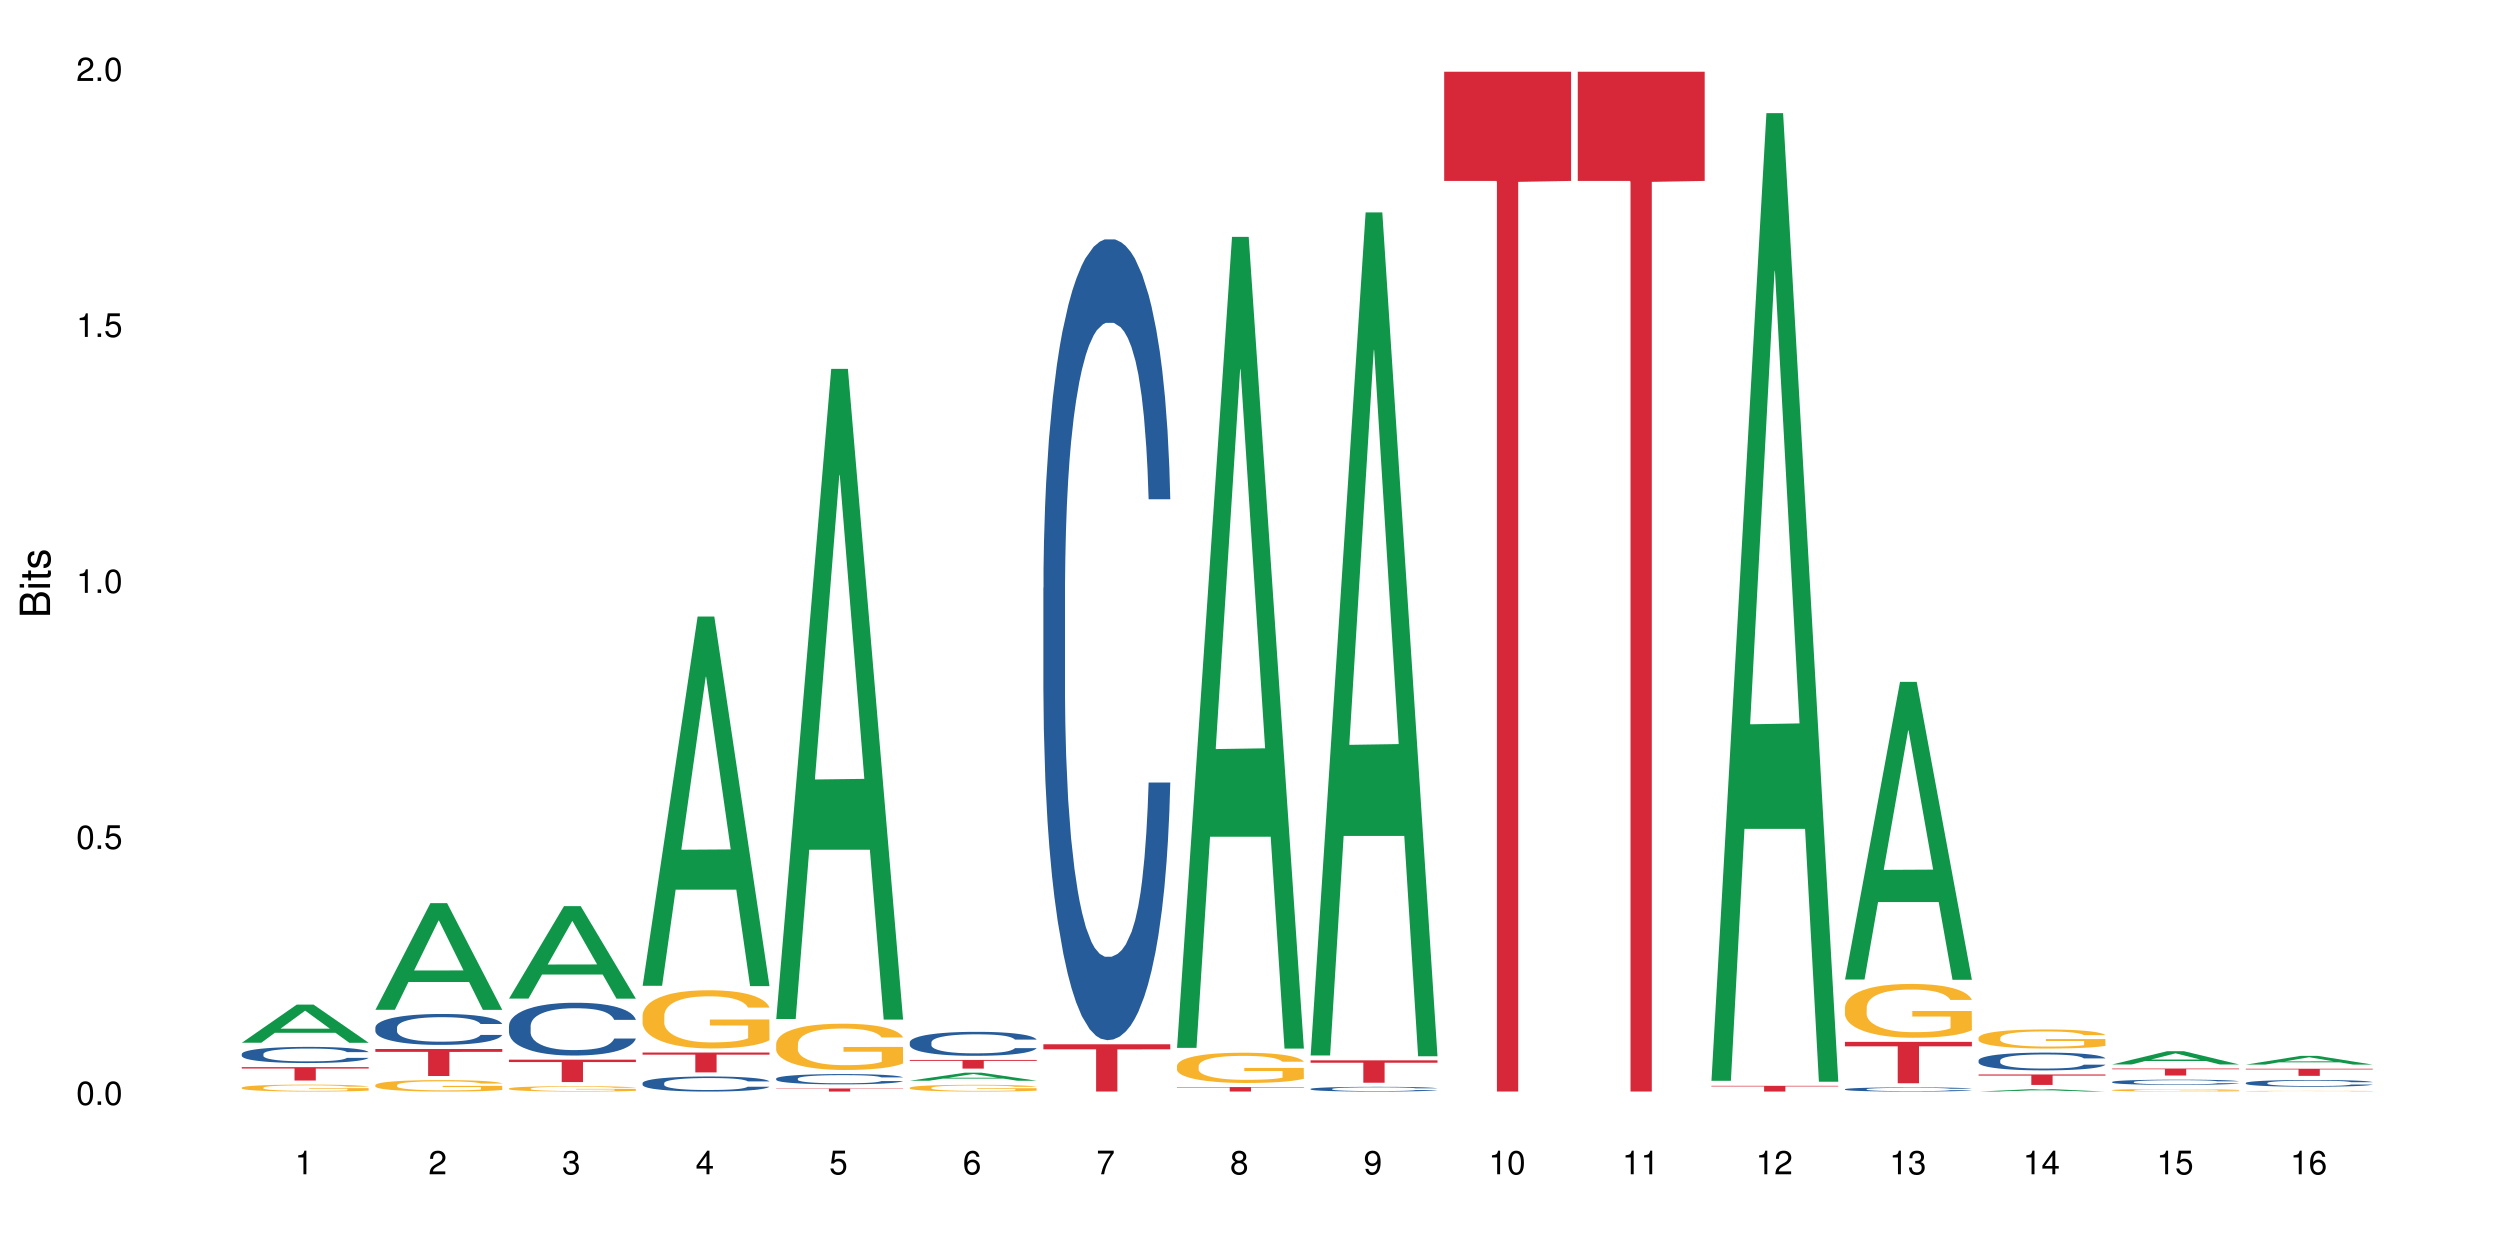 <?xml version="1.0" encoding="UTF-8"?>
<svg xmlns="http://www.w3.org/2000/svg" xmlns:xlink="http://www.w3.org/1999/xlink" width="720pt" height="360pt" viewBox="0 0 720 360" version="1.1">
<defs>
<g>
<symbol overflow="visible" id="glyph0-0">
<path style="stroke:none;" d=""/>
</symbol>
<symbol overflow="visible" id="glyph0-1">
<path style="stroke:none;" d="M 2.641 -6.797 C 2 -6.797 1.422 -6.531 1.078 -6.047 C 0.641 -5.453 0.406 -4.547 0.406 -3.297 C 0.406 -1 1.188 0.219 2.641 0.219 C 4.078 0.219 4.859 -1 4.859 -3.234 C 4.859 -4.562 4.656 -5.438 4.203 -6.047 C 3.844 -6.531 3.281 -6.797 2.641 -6.797 Z M 2.641 -6.047 C 3.547 -6.047 4 -5.125 4 -3.312 C 4 -1.375 3.562 -0.484 2.625 -0.484 C 1.734 -0.484 1.281 -1.422 1.281 -3.281 C 1.281 -5.141 1.734 -6.047 2.641 -6.047 Z M 2.641 -6.047 "/>
</symbol>
<symbol overflow="visible" id="glyph0-2">
<path style="stroke:none;" d="M 1.828 -1 L 0.828 -1 L 0.828 0 L 1.828 0 Z M 1.828 -1 "/>
</symbol>
<symbol overflow="visible" id="glyph0-3">
<path style="stroke:none;" d="M 4.562 -6.797 L 1.062 -6.797 L 0.547 -3.094 L 1.328 -3.094 C 1.719 -3.562 2.047 -3.734 2.578 -3.734 C 3.484 -3.734 4.062 -3.109 4.062 -2.094 C 4.062 -1.125 3.484 -0.531 2.578 -0.531 C 1.828 -0.531 1.375 -0.906 1.188 -1.672 L 0.328 -1.672 C 0.453 -1.109 0.547 -0.844 0.75 -0.594 C 1.125 -0.078 1.828 0.219 2.594 0.219 C 3.969 0.219 4.922 -0.781 4.922 -2.219 C 4.922 -3.562 4.031 -4.484 2.719 -4.484 C 2.25 -4.484 1.859 -4.359 1.469 -4.062 L 1.734 -5.969 L 4.562 -5.969 Z M 4.562 -6.797 "/>
</symbol>
<symbol overflow="visible" id="glyph0-4">
<path style="stroke:none;" d="M 2.484 -4.844 L 2.484 0 L 3.328 0 L 3.328 -6.797 L 2.766 -6.797 C 2.469 -5.75 2.281 -5.609 0.984 -5.453 L 0.984 -4.844 Z M 2.484 -4.844 "/>
</symbol>
<symbol overflow="visible" id="glyph0-5">
<path style="stroke:none;" d="M 4.859 -0.828 L 1.281 -0.828 C 1.359 -1.391 1.672 -1.75 2.5 -2.234 L 3.469 -2.75 C 4.406 -3.266 4.906 -3.969 4.906 -4.812 C 4.906 -5.375 4.672 -5.906 4.266 -6.266 C 3.859 -6.625 3.375 -6.797 2.719 -6.797 C 1.859 -6.797 1.219 -6.5 0.844 -5.922 C 0.609 -5.562 0.5 -5.125 0.484 -4.438 L 1.328 -4.438 C 1.359 -4.906 1.406 -5.188 1.531 -5.406 C 1.75 -5.812 2.188 -6.062 2.703 -6.062 C 3.469 -6.062 4.031 -5.516 4.031 -4.781 C 4.031 -4.25 3.719 -3.797 3.125 -3.438 L 2.234 -2.938 C 0.812 -2.141 0.406 -1.5 0.328 0 L 4.859 0 Z M 4.859 -0.828 "/>
</symbol>
<symbol overflow="visible" id="glyph0-6">
<path style="stroke:none;" d="M 2.125 -3.125 L 2.578 -3.125 C 3.516 -3.125 3.984 -2.703 3.984 -1.891 C 3.984 -1.031 3.469 -0.531 2.578 -0.531 C 1.656 -0.531 1.203 -0.984 1.156 -1.969 L 0.312 -1.969 C 0.344 -1.422 0.438 -1.078 0.609 -0.766 C 0.953 -0.109 1.625 0.219 2.547 0.219 C 3.953 0.219 4.859 -0.609 4.859 -1.906 C 4.859 -2.766 4.516 -3.25 3.703 -3.516 C 4.344 -3.766 4.656 -4.25 4.656 -4.938 C 4.656 -6.109 3.875 -6.797 2.578 -6.797 C 1.203 -6.797 0.484 -6.047 0.453 -4.609 L 1.297 -4.609 C 1.312 -5.016 1.344 -5.25 1.453 -5.453 C 1.641 -5.828 2.062 -6.062 2.594 -6.062 C 3.344 -6.062 3.797 -5.625 3.797 -4.906 C 3.797 -4.422 3.609 -4.141 3.25 -3.984 C 3.016 -3.891 2.719 -3.844 2.125 -3.844 Z M 2.125 -3.125 "/>
</symbol>
<symbol overflow="visible" id="glyph0-7">
<path style="stroke:none;" d="M 3.141 -1.625 L 3.141 0 L 3.984 0 L 3.984 -1.625 L 4.984 -1.625 L 4.984 -2.391 L 3.984 -2.391 L 3.984 -6.797 L 3.359 -6.797 L 0.266 -2.516 L 0.266 -1.625 Z M 3.141 -2.391 L 1 -2.391 L 3.141 -5.359 Z M 3.141 -2.391 "/>
</symbol>
<symbol overflow="visible" id="glyph0-8">
<path style="stroke:none;" d="M 4.781 -5.031 C 4.609 -6.141 3.891 -6.797 2.844 -6.797 C 2.094 -6.797 1.422 -6.438 1.031 -5.828 C 0.609 -5.172 0.406 -4.344 0.406 -3.094 C 0.406 -1.953 0.578 -1.234 0.984 -0.625 C 1.359 -0.078 1.953 0.219 2.703 0.219 C 3.984 0.219 4.922 -0.734 4.922 -2.078 C 4.922 -3.344 4.062 -4.234 2.844 -4.234 C 2.172 -4.234 1.641 -3.969 1.281 -3.469 C 1.281 -5.125 1.828 -6.047 2.797 -6.047 C 3.391 -6.047 3.797 -5.672 3.938 -5.031 Z M 2.734 -3.484 C 3.547 -3.484 4.062 -2.922 4.062 -2 C 4.062 -1.156 3.484 -0.531 2.703 -0.531 C 1.922 -0.531 1.328 -1.188 1.328 -2.047 C 1.328 -2.891 1.906 -3.484 2.734 -3.484 Z M 2.734 -3.484 "/>
</symbol>
<symbol overflow="visible" id="glyph0-9">
<path style="stroke:none;" d="M 4.984 -6.797 L 0.438 -6.797 L 0.438 -5.969 L 4.109 -5.969 C 2.5 -3.656 1.828 -2.234 1.328 0 L 2.219 0 C 2.594 -2.172 3.453 -4.047 4.984 -6.094 Z M 4.984 -6.797 "/>
</symbol>
<symbol overflow="visible" id="glyph0-10">
<path style="stroke:none;" d="M 3.75 -3.578 C 4.453 -4 4.688 -4.344 4.688 -4.984 C 4.688 -6.047 3.844 -6.797 2.641 -6.797 C 1.438 -6.797 0.594 -6.047 0.594 -4.984 C 0.594 -4.359 0.828 -4.016 1.516 -3.578 C 0.734 -3.203 0.359 -2.641 0.359 -1.891 C 0.359 -0.641 1.297 0.219 2.641 0.219 C 3.984 0.219 4.922 -0.641 4.922 -1.875 C 4.922 -2.641 4.531 -3.203 3.75 -3.578 Z M 2.641 -6.047 C 3.359 -6.047 3.812 -5.625 3.812 -4.969 C 3.812 -4.344 3.344 -3.922 2.641 -3.922 C 1.922 -3.922 1.453 -4.344 1.453 -4.984 C 1.453 -5.625 1.922 -6.047 2.641 -6.047 Z M 2.641 -3.203 C 3.484 -3.203 4.062 -2.672 4.062 -1.875 C 4.062 -1.062 3.484 -0.531 2.625 -0.531 C 1.797 -0.531 1.219 -1.078 1.219 -1.875 C 1.219 -2.672 1.797 -3.203 2.641 -3.203 Z M 2.641 -3.203 "/>
</symbol>
<symbol overflow="visible" id="glyph0-11">
<path style="stroke:none;" d="M 0.516 -1.547 C 0.672 -0.438 1.406 0.219 2.438 0.219 C 3.188 0.219 3.859 -0.141 4.266 -0.75 C 4.688 -1.406 4.891 -2.25 4.891 -3.484 C 4.891 -4.625 4.703 -5.359 4.312 -5.953 C 3.938 -6.5 3.344 -6.797 2.594 -6.797 C 1.297 -6.797 0.359 -5.844 0.359 -4.516 C 0.359 -3.25 1.234 -2.344 2.453 -2.344 C 3.094 -2.344 3.562 -2.578 4.016 -3.109 C 4 -1.453 3.469 -0.531 2.5 -0.531 C 1.906 -0.531 1.484 -0.906 1.359 -1.547 Z M 2.578 -6.062 C 3.375 -6.062 3.969 -5.406 3.969 -4.531 C 3.969 -3.688 3.375 -3.094 2.547 -3.094 C 1.734 -3.094 1.234 -3.672 1.234 -4.578 C 1.234 -5.438 1.797 -6.062 2.578 -6.062 Z M 2.578 -6.062 "/>
</symbol>
<symbol overflow="visible" id="glyph1-0">
<path style="stroke:none;" d=""/>
</symbol>
<symbol overflow="visible" id="glyph1-1">
<path style="stroke:none;" d="M 0 -0.953 L 0 -4.891 C 0 -5.719 -0.234 -6.344 -0.734 -6.797 C -1.188 -7.234 -1.812 -7.469 -2.5 -7.469 C -3.547 -7.469 -4.188 -7 -4.625 -5.875 C -4.984 -6.672 -5.641 -7.094 -6.531 -7.094 C -7.156 -7.094 -7.734 -6.859 -8.141 -6.391 C -8.562 -5.938 -8.75 -5.344 -8.75 -4.5 L -8.75 -0.953 Z M -4.984 -2.062 L -7.766 -2.062 L -7.766 -4.219 C -7.766 -4.844 -7.688 -5.203 -7.453 -5.5 C -7.219 -5.812 -6.859 -5.969 -6.375 -5.969 C -5.906 -5.969 -5.531 -5.812 -5.297 -5.5 C -5.062 -5.203 -4.984 -4.844 -4.984 -4.219 Z M -0.984 -2.062 L -4 -2.062 L -4 -4.781 C -4 -5.328 -3.859 -5.688 -3.578 -5.953 C -3.297 -6.219 -2.922 -6.359 -2.484 -6.359 C -2.062 -6.359 -1.688 -6.219 -1.406 -5.953 C -1.109 -5.688 -0.984 -5.328 -0.984 -4.781 Z M -0.984 -2.062 "/>
</symbol>
<symbol overflow="visible" id="glyph1-2">
<path style="stroke:none;" d="M -6.281 -1.797 L -6.281 -0.797 L 0 -0.797 L 0 -1.797 Z M -8.75 -1.797 L -8.75 -0.797 L -7.484 -0.797 L -7.484 -1.797 Z M -8.75 -1.797 "/>
</symbol>
<symbol overflow="visible" id="glyph1-3">
<path style="stroke:none;" d="M -6.281 -3.047 L -6.281 -2.016 L -8.016 -2.016 L -8.016 -1.016 L -6.281 -1.016 L -6.281 -0.172 L -5.469 -0.172 L -5.469 -1.016 L -0.719 -1.016 C -0.078 -1.016 0.281 -1.453 0.281 -2.234 C 0.281 -2.469 0.25 -2.719 0.188 -3.047 L -0.641 -3.047 C -0.609 -2.922 -0.594 -2.766 -0.594 -2.562 C -0.594 -2.141 -0.719 -2.016 -1.156 -2.016 L -5.469 -2.016 L -5.469 -3.047 Z M -6.281 -3.047 "/>
</symbol>
<symbol overflow="visible" id="glyph1-4">
<path style="stroke:none;" d="M -4.531 -5.25 C -5.766 -5.25 -6.469 -4.422 -6.469 -2.969 C -6.469 -1.516 -5.719 -0.562 -4.547 -0.562 C -3.562 -0.562 -3.094 -1.062 -2.734 -2.562 L -2.516 -3.484 C -2.344 -4.188 -2.094 -4.469 -1.625 -4.469 C -1.047 -4.469 -0.641 -3.875 -0.641 -3 C -0.641 -2.453 -0.797 -2 -1.062 -1.75 C -1.25 -1.594 -1.422 -1.531 -1.875 -1.469 L -1.875 -0.406 C -0.422 -0.453 0.281 -1.266 0.281 -2.922 C 0.281 -4.5 -0.5 -5.516 -1.719 -5.516 C -2.656 -5.516 -3.172 -4.984 -3.469 -3.734 L -3.703 -2.766 C -3.891 -1.953 -4.156 -1.609 -4.594 -1.609 C -5.172 -1.609 -5.547 -2.125 -5.547 -2.938 C -5.547 -3.75 -5.203 -4.172 -4.531 -4.203 Z M -4.531 -5.25 "/>
</symbol>
</g>
</defs>
<g id="surface59196">
<rect x="0" y="0" width="720" height="360" style="fill:rgb(100%,100%,100%);fill-opacity:1;stroke:none;"/>
<path style=" stroke:none;fill-rule:nonzero;fill:rgb(6.275%,58.824%,28.235%);fill-opacity:1;" d="M 69.629 300.316 L 69.668 300.305 L 85.484 289.316 L 90.289 289.316 L 106.184 300.324 L 100.598 300.324 L 96.613 297.453 L 79.156 297.453 L 75.254 300.316 L 69.629 300.316 L 80.836 296.262 L 95.012 296.254 L 87.945 291.113 L 87.867 291.105 L 87.789 291.137 L 80.797 296.254 L 80.836 296.262 Z M 69.629 300.316 "/>
<path style=" stroke:none;fill-rule:nonzero;fill:rgb(14.51%,36.078%,60%);fill-opacity:1;" d="M 69.629 303.527 L 69.676 303.523 L 69.676 303.422 L 69.809 303.262 L 70.121 303.059 L 70.434 302.918 L 71.234 302.664 L 72.348 302.422 L 73.508 302.238 L 74.355 302.125 L 75.113 302.039 L 76.852 301.883 L 77.965 301.805 L 79.168 301.73 L 80.641 301.66 L 81.711 301.617 L 84.117 301.547 L 85.898 301.52 L 87.281 301.504 L 90.27 301.504 L 92.051 301.523 L 93.344 301.543 L 94.77 301.578 L 95.973 301.617 L 98.07 301.711 L 99.941 301.828 L 100.789 301.895 L 102.125 302.027 L 103.152 302.156 L 103.863 302.266 L 104.668 302.422 L 105.379 302.613 L 105.914 302.832 L 106.184 303.016 L 99.941 303.016 L 99.629 302.844 L 99.273 302.711 L 98.605 302.539 L 97.938 302.414 L 97 302.293 L 96.152 302.211 L 94.992 302.129 L 93.969 302.078 L 92.898 302.039 L 91.875 302.016 L 89.91 301.988 L 87.637 301.988 L 86.793 302 L 85.055 302.031 L 84.117 302.062 L 82.781 302.121 L 81.844 302.176 L 80.73 302.262 L 79.973 302.336 L 79.035 302.445 L 78.367 302.543 L 77.609 302.684 L 77.164 302.789 L 76.762 302.906 L 76.406 303.047 L 76.137 303.195 L 75.961 303.355 L 75.871 303.508 L 75.871 304.168 L 75.961 304.32 L 76.184 304.496 L 76.762 304.758 L 77.609 304.984 L 78.59 305.16 L 79.527 305.289 L 80.059 305.348 L 80.773 305.418 L 81.887 305.5 L 83.492 305.586 L 84.43 305.621 L 85.855 305.652 L 87.328 305.672 L 89.289 305.672 L 91.027 305.652 L 92.184 305.633 L 93.391 305.598 L 95.039 305.527 L 96.062 305.457 L 96.953 305.379 L 97.625 305.297 L 98.07 305.23 L 98.738 305.098 L 99.273 304.953 L 99.676 304.805 L 99.941 304.66 L 106.184 304.66 L 105.914 304.828 L 105.516 304.996 L 105.113 305.117 L 104.488 305.266 L 103.773 305.398 L 102.75 305.547 L 101.902 305.645 L 100.789 305.75 L 99.762 305.832 L 98.648 305.906 L 97 305.988 L 95.93 306.031 L 94.77 306.07 L 93.391 306.105 L 91.648 306.133 L 89.777 306.152 L 88.039 306.156 L 86.168 306.148 L 84.785 306.129 L 82.957 306.094 L 80.684 306.016 L 79.035 305.934 L 77.742 305.855 L 76.629 305.77 L 75.379 305.652 L 73.773 305.469 L 72.793 305.324 L 72.125 305.203 L 71.367 305.039 L 70.832 304.891 L 70.207 304.652 L 69.762 304.348 L 69.629 304.117 Z M 69.629 303.527 "/>
<path style=" stroke:none;fill-rule:nonzero;fill:rgb(96.863%,70.196%,16.863%);fill-opacity:1;" d="M 69.629 313.227 L 69.676 313.227 L 69.676 313.188 L 69.852 313.105 L 70.297 312.992 L 70.879 312.898 L 71.5 312.828 L 71.902 312.789 L 72.57 312.734 L 73.152 312.695 L 74.621 312.613 L 76.496 312.535 L 77.52 312.5 L 78.68 312.469 L 80.328 312.438 L 81.086 312.422 L 83.402 312.395 L 86.035 312.375 L 88.93 312.371 L 90.27 312.371 L 92.098 312.379 L 94.594 312.398 L 96.02 312.418 L 97.133 312.438 L 98.293 312.461 L 99.719 312.496 L 101.055 312.539 L 102.125 312.582 L 103.195 312.641 L 104.086 312.695 L 104.844 312.762 L 105.516 312.84 L 105.914 312.902 L 106.184 312.965 L 99.984 312.965 L 99.629 312.902 L 99.227 312.852 L 98.559 312.793 L 97.891 312.75 L 97.223 312.715 L 95.973 312.668 L 94.906 312.637 L 93.566 312.613 L 92.273 312.594 L 90.805 312.582 L 87.551 312.582 L 85.41 312.594 L 84.16 312.609 L 83.27 312.621 L 82.023 312.648 L 81.266 312.672 L 80.816 312.688 L 79.48 312.742 L 78.59 312.793 L 78.098 312.828 L 77.477 312.883 L 77.027 312.934 L 76.539 313.008 L 76.27 313.062 L 75.914 313.184 L 75.871 313.516 L 76.004 313.582 L 76.27 313.656 L 76.629 313.723 L 77.164 313.793 L 77.699 313.848 L 78.633 313.918 L 79.438 313.965 L 80.059 313.996 L 81.266 314.047 L 81.754 314.062 L 82.914 314.094 L 84.117 314.121 L 85.59 314.141 L 86.703 314.152 L 88.484 314.164 L 90.758 314.164 L 93.434 314.152 L 95.129 314.137 L 96.285 314.121 L 97.043 314.109 L 97.98 314.09 L 98.648 314.07 L 99.273 314.051 L 100.031 314.02 L 100.031 313.582 L 89.02 313.582 L 89.02 313.375 L 106.137 313.375 L 106.184 314.09 L 105.246 314.137 L 104.086 314.188 L 102.973 314.223 L 101.812 314.254 L 100.164 314.289 L 98.828 314.309 L 96.777 314.336 L 94.906 314.352 L 92.941 314.363 L 91.203 314.367 L 89.152 314.371 L 87.328 314.367 L 85.363 314.355 L 83.805 314.34 L 82.379 314.324 L 80.953 314.301 L 79.168 314.262 L 78.012 314.23 L 76.805 314.191 L 75.602 314.145 L 74.531 314.098 L 73.82 314.059 L 73.105 314.016 L 72.348 313.961 L 71.637 313.898 L 71.102 313.84 L 70.609 313.777 L 70.254 313.715 L 69.898 313.633 L 69.719 313.57 L 69.629 313.512 Z M 69.629 313.227 "/>
<path style=" stroke:none;fill-rule:nonzero;fill:rgb(83.922%,15.686%,22.353%);fill-opacity:1;" d="M 69.629 307.336 L 106.184 307.336 L 106.184 307.746 L 90.949 307.75 L 90.949 311.191 L 84.82 311.191 L 84.82 307.754 L 84.73 307.746 L 69.629 307.746 Z M 69.629 307.336 "/>
<path style=" stroke:none;fill-rule:nonzero;fill:rgb(6.275%,58.824%,28.235%);fill-opacity:1;" d="M 108.105 290.82 L 108.145 290.793 L 123.961 260.105 L 128.766 260.105 L 144.66 290.848 L 139.074 290.848 L 135.09 282.824 L 117.637 282.824 L 113.73 290.82 L 108.105 290.82 L 119.312 279.504 L 133.492 279.477 L 126.422 265.129 L 126.344 265.102 L 126.266 265.188 L 119.273 279.477 L 119.312 279.504 Z M 108.105 290.82 "/>
<path style=" stroke:none;fill-rule:nonzero;fill:rgb(14.51%,36.078%,60%);fill-opacity:1;" d="M 108.105 295.902 L 108.152 295.895 L 108.152 295.699 L 108.285 295.391 L 108.598 295 L 108.91 294.73 L 109.711 294.25 L 110.824 293.785 L 111.984 293.43 L 112.832 293.215 L 113.59 293.055 L 115.328 292.754 L 116.441 292.598 L 117.645 292.461 L 119.117 292.32 L 120.188 292.242 L 122.594 292.109 L 124.375 292.055 L 125.758 292.027 L 128.746 292.027 L 130.527 292.062 L 131.82 292.102 L 133.246 292.168 L 134.453 292.242 L 136.547 292.418 L 138.418 292.648 L 139.266 292.777 L 140.602 293.031 L 141.629 293.273 L 142.34 293.484 L 143.145 293.785 L 143.855 294.152 L 144.391 294.566 L 144.66 294.918 L 138.418 294.918 L 138.105 294.59 L 137.75 294.34 L 137.082 294.008 L 136.414 293.77 L 135.477 293.535 L 134.629 293.379 L 133.469 293.227 L 132.445 293.129 L 131.375 293.055 L 130.352 293.004 L 128.391 292.957 L 126.117 292.957 L 125.27 292.973 L 123.531 293.039 L 122.594 293.094 L 121.258 293.207 L 120.32 293.312 L 119.207 293.477 L 118.449 293.617 L 117.512 293.828 L 116.844 294.016 L 116.086 294.281 L 115.641 294.484 L 115.238 294.715 L 114.883 294.98 L 114.613 295.266 L 114.438 295.566 L 114.348 295.859 L 114.348 297.121 L 114.438 297.414 L 114.66 297.758 L 115.238 298.254 L 116.086 298.684 L 117.066 299.027 L 118.004 299.27 L 118.539 299.383 L 119.25 299.516 L 120.363 299.676 L 121.969 299.84 L 122.906 299.906 L 124.332 299.969 L 125.805 300.004 L 127.766 300.004 L 129.504 299.969 L 130.664 299.93 L 131.867 299.863 L 133.516 299.727 L 134.539 299.594 L 135.434 299.441 L 136.102 299.285 L 136.547 299.156 L 137.215 298.902 L 137.75 298.629 L 138.152 298.344 L 138.418 298.066 L 144.66 298.066 L 144.391 298.391 L 143.992 298.707 L 143.59 298.945 L 142.965 299.23 L 142.254 299.48 L 141.227 299.766 L 140.379 299.953 L 139.266 300.156 L 138.242 300.312 L 137.125 300.449 L 135.477 300.613 L 134.406 300.695 L 133.246 300.766 L 131.867 300.832 L 130.129 300.891 L 128.254 300.922 L 126.516 300.93 L 124.645 300.914 L 123.262 300.883 L 121.434 300.809 L 119.16 300.66 L 117.512 300.508 L 116.219 300.352 L 115.105 300.188 L 113.855 299.969 L 112.254 299.613 L 111.27 299.336 L 110.602 299.105 L 109.844 298.789 L 109.309 298.504 L 108.688 298.051 L 108.238 297.473 L 108.105 297.023 Z M 108.105 295.902 "/>
<path style=" stroke:none;fill-rule:nonzero;fill:rgb(96.863%,70.196%,16.863%);fill-opacity:1;" d="M 108.105 312.484 L 108.152 312.48 L 108.152 312.422 L 108.328 312.285 L 108.773 312.098 L 109.355 311.945 L 109.98 311.824 L 110.379 311.762 L 111.047 311.668 L 111.629 311.602 L 113.098 311.469 L 114.973 311.34 L 115.996 311.285 L 117.156 311.234 L 118.805 311.18 L 119.562 311.156 L 121.879 311.109 L 124.512 311.078 L 127.406 311.07 L 128.746 311.074 L 130.574 311.086 L 133.07 311.117 L 134.496 311.148 L 135.609 311.18 L 136.77 311.219 L 138.195 311.277 L 139.531 311.352 L 140.602 311.422 L 141.672 311.512 L 142.562 311.609 L 143.32 311.715 L 143.992 311.84 L 144.391 311.945 L 144.66 312.051 L 138.465 312.051 L 138.105 311.945 L 137.707 311.867 L 137.035 311.766 L 136.367 311.695 L 135.699 311.637 L 134.453 311.559 L 133.383 311.512 L 132.043 311.469 L 130.75 311.441 L 129.281 311.422 L 128.391 311.418 L 126.027 311.418 L 123.887 311.438 L 122.637 311.461 L 121.746 311.484 L 120.5 311.531 L 119.742 311.566 L 119.297 311.59 L 117.957 311.684 L 117.066 311.77 L 116.574 311.828 L 115.953 311.918 L 115.508 312 L 115.016 312.117 L 114.75 312.211 L 114.391 312.414 L 114.348 312.957 L 114.48 313.07 L 114.75 313.195 L 115.105 313.305 L 115.641 313.418 L 116.176 313.504 L 117.109 313.625 L 117.914 313.703 L 118.539 313.754 L 119.742 313.836 L 120.23 313.859 L 121.391 313.914 L 122.594 313.957 L 124.066 313.992 L 125.18 314.012 L 126.961 314.027 L 129.234 314.027 L 131.91 314.008 L 133.605 313.984 L 134.762 313.961 L 135.52 313.941 L 136.457 313.906 L 137.125 313.875 L 137.75 313.844 L 138.508 313.793 L 138.508 313.07 L 127.496 313.07 L 127.496 312.73 L 144.613 312.727 L 144.66 313.906 L 143.723 313.988 L 142.562 314.066 L 141.449 314.125 L 140.289 314.18 L 138.641 314.234 L 137.305 314.27 L 135.254 314.312 L 133.383 314.34 L 131.422 314.359 L 129.68 314.367 L 127.633 314.371 L 125.805 314.363 L 123.844 314.348 L 122.281 314.324 L 120.855 314.293 L 119.43 314.254 L 117.645 314.191 L 116.488 314.137 L 115.285 314.074 L 114.078 314 L 113.012 313.918 L 112.297 313.855 L 111.582 313.781 L 110.824 313.691 L 110.113 313.59 L 109.578 313.496 L 109.086 313.391 L 108.73 313.293 L 108.375 313.156 L 108.195 313.047 L 108.105 312.953 Z M 108.105 312.484 "/>
<path style=" stroke:none;fill-rule:nonzero;fill:rgb(83.922%,15.686%,22.353%);fill-opacity:1;" d="M 108.105 302.109 L 144.66 302.109 L 144.66 302.941 L 129.426 302.949 L 129.426 309.891 L 123.297 309.891 L 123.297 302.957 L 123.207 302.941 L 108.105 302.941 Z M 108.105 302.109 "/>
<path style=" stroke:none;fill-rule:nonzero;fill:rgb(6.275%,58.824%,28.235%);fill-opacity:1;" d="M 146.582 287.594 L 146.621 287.57 L 162.438 260.957 L 167.242 260.957 L 183.137 287.621 L 177.551 287.621 L 173.57 280.66 L 156.113 280.66 L 152.207 287.594 L 146.582 287.594 L 157.793 277.781 L 171.969 277.754 L 164.898 265.312 L 164.82 265.285 L 164.742 265.363 L 157.754 277.754 L 157.793 277.781 Z M 146.582 287.594 "/>
<path style=" stroke:none;fill-rule:nonzero;fill:rgb(14.51%,36.078%,60%);fill-opacity:1;" d="M 146.582 295.41 L 146.629 295.398 L 146.629 295.066 L 146.762 294.535 L 147.074 293.871 L 147.387 293.41 L 148.188 292.59 L 149.301 291.801 L 150.461 291.188 L 151.309 290.828 L 152.066 290.551 L 153.805 290.035 L 154.918 289.77 L 156.121 289.535 L 157.594 289.301 L 158.664 289.16 L 161.07 288.938 L 162.855 288.84 L 164.234 288.801 L 167.223 288.801 L 169.004 288.855 L 170.297 288.926 L 171.727 289.035 L 172.93 289.16 L 175.023 289.465 L 176.895 289.855 L 177.742 290.078 L 179.078 290.508 L 180.105 290.926 L 180.82 291.285 L 181.621 291.801 L 182.336 292.426 L 182.867 293.133 L 183.137 293.73 L 176.895 293.73 L 176.582 293.176 L 176.227 292.746 L 175.559 292.176 L 174.891 291.773 L 173.953 291.367 L 173.105 291.105 L 171.949 290.84 L 170.922 290.676 L 169.852 290.551 L 168.828 290.465 L 166.867 290.383 L 164.594 290.383 L 163.746 290.41 L 162.008 290.523 L 161.07 290.617 L 159.734 290.812 L 158.797 290.992 L 157.684 291.273 L 156.926 291.508 L 155.988 291.871 L 155.32 292.188 L 154.562 292.648 L 154.117 292.996 L 153.715 293.383 L 153.359 293.844 L 153.09 294.328 L 152.914 294.844 L 152.824 295.344 L 152.824 297.496 L 152.914 297.996 L 153.137 298.578 L 153.715 299.426 L 154.562 300.164 L 155.543 300.746 L 156.48 301.164 L 157.016 301.359 L 157.727 301.582 L 158.844 301.859 L 160.445 302.137 L 161.383 302.246 L 162.809 302.359 L 164.281 302.414 L 166.242 302.414 L 167.98 302.359 L 169.141 302.289 L 170.344 302.176 L 171.992 301.941 L 173.016 301.719 L 173.91 301.457 L 174.578 301.191 L 175.023 300.969 L 175.691 300.539 L 176.227 300.066 L 176.629 299.578 L 176.895 299.105 L 183.137 299.105 L 182.867 299.664 L 182.469 300.203 L 182.066 300.609 L 181.441 301.094 L 180.73 301.523 L 179.703 302.012 L 178.855 302.332 L 177.742 302.68 L 176.719 302.941 L 175.602 303.18 L 173.953 303.457 L 172.883 303.594 L 171.727 303.719 L 170.344 303.832 L 168.605 303.93 L 166.73 303.984 L 164.992 303.996 L 163.121 303.969 L 161.738 303.914 L 159.91 303.789 L 157.637 303.539 L 155.988 303.273 L 154.695 303.012 L 153.582 302.734 L 152.332 302.359 L 150.73 301.746 L 149.75 301.273 L 149.078 300.887 L 148.32 300.344 L 147.785 299.859 L 147.164 299.078 L 146.719 298.094 L 146.582 297.328 Z M 146.582 295.41 "/>
<path style=" stroke:none;fill-rule:nonzero;fill:rgb(96.863%,70.196%,16.863%);fill-opacity:1;" d="M 146.582 313.484 L 146.629 313.484 L 146.629 313.453 L 146.805 313.391 L 147.25 313.305 L 147.832 313.23 L 148.457 313.176 L 148.855 313.145 L 149.523 313.102 L 150.105 313.07 L 151.574 313.008 L 153.449 312.949 L 154.473 312.922 L 155.633 312.898 L 157.281 312.871 L 158.039 312.863 L 160.359 312.84 L 162.988 312.824 L 165.887 312.82 L 167.223 312.82 L 169.051 312.828 L 171.547 312.844 L 172.973 312.855 L 174.086 312.871 L 175.246 312.891 L 176.672 312.918 L 178.012 312.953 L 179.078 312.984 L 180.148 313.027 L 181.043 313.074 L 181.801 313.125 L 182.469 313.184 L 182.867 313.234 L 183.137 313.281 L 176.941 313.281 L 176.582 313.234 L 176.184 313.195 L 175.516 313.148 L 174.844 313.113 L 174.176 313.086 L 172.93 313.051 L 171.859 313.027 L 170.52 313.008 L 169.227 312.996 L 167.758 312.984 L 164.504 312.984 L 162.363 312.992 L 161.117 313.004 L 160.223 313.016 L 158.977 313.035 L 158.219 313.055 L 157.773 313.066 L 156.434 313.109 L 155.543 313.148 L 155.055 313.176 L 154.43 313.219 L 153.984 313.258 L 153.492 313.312 L 153.227 313.355 L 152.867 313.453 L 152.824 313.707 L 152.957 313.762 L 153.227 313.82 L 153.582 313.871 L 154.117 313.922 L 154.652 313.965 L 155.586 314.02 L 156.391 314.055 L 157.016 314.082 L 158.219 314.117 L 158.707 314.133 L 159.867 314.156 L 161.07 314.176 L 162.543 314.195 L 163.656 314.203 L 165.438 314.211 L 167.711 314.211 L 170.387 314.199 L 172.082 314.188 L 173.242 314.18 L 174 314.168 L 174.934 314.152 L 175.602 314.137 L 176.227 314.121 L 176.984 314.098 L 176.984 313.762 L 165.973 313.758 L 165.973 313.602 L 183.094 313.598 L 183.137 314.152 L 182.199 314.191 L 181.043 314.227 L 179.926 314.258 L 178.77 314.281 L 177.117 314.309 L 175.781 314.324 L 173.73 314.344 L 171.859 314.355 L 169.898 314.363 L 168.16 314.371 L 166.109 314.371 L 164.281 314.367 L 162.32 314.359 L 160.758 314.348 L 157.906 314.316 L 156.121 314.285 L 154.965 314.262 L 153.762 314.23 L 152.555 314.195 L 151.488 314.16 L 150.773 314.129 L 150.059 314.094 L 149.301 314.051 L 148.59 314.004 L 148.055 313.961 L 147.562 313.91 L 147.207 313.863 L 146.852 313.801 L 146.672 313.75 L 146.582 313.707 Z M 146.582 313.484 "/>
<path style=" stroke:none;fill-rule:nonzero;fill:rgb(83.922%,15.686%,22.353%);fill-opacity:1;" d="M 146.582 305.176 L 183.137 305.176 L 183.137 305.867 L 167.902 305.875 L 167.902 311.641 L 161.773 311.641 L 161.773 305.883 L 161.684 305.867 L 146.582 305.867 Z M 146.582 305.176 "/>
<path style=" stroke:none;fill-rule:nonzero;fill:rgb(6.275%,58.824%,28.235%);fill-opacity:1;" d="M 185.059 283.91 L 185.098 283.812 L 200.914 177.555 L 205.719 177.555 L 221.613 284.012 L 216.027 284.012 L 212.047 256.223 L 194.59 256.223 L 190.684 283.91 L 185.059 283.91 L 196.27 244.727 L 210.445 244.629 L 203.375 194.949 L 203.297 194.848 L 203.219 195.148 L 196.23 244.629 L 196.27 244.727 Z M 185.059 283.91 "/>
<path style=" stroke:none;fill-rule:nonzero;fill:rgb(14.51%,36.078%,60%);fill-opacity:1;" d="M 185.059 311.918 L 185.105 311.914 L 185.105 311.82 L 185.238 311.668 L 185.551 311.477 L 185.863 311.348 L 186.664 311.113 L 187.781 310.887 L 188.938 310.711 L 189.785 310.609 L 190.543 310.531 L 192.281 310.383 L 193.395 310.309 L 194.602 310.242 L 196.07 310.172 L 197.141 310.133 L 199.547 310.07 L 201.332 310.043 L 202.711 310.031 L 205.699 310.031 L 207.484 310.047 L 208.773 310.066 L 210.203 310.098 L 211.406 310.133 L 213.5 310.223 L 215.371 310.332 L 216.219 310.395 L 217.559 310.52 L 218.582 310.637 L 219.297 310.742 L 220.098 310.887 L 220.812 311.066 L 221.348 311.27 L 221.613 311.438 L 215.371 311.438 L 215.062 311.281 L 214.703 311.156 L 214.035 310.996 L 213.367 310.879 L 212.43 310.766 L 211.582 310.688 L 210.426 310.613 L 209.398 310.566 L 208.328 310.531 L 207.305 310.508 L 205.344 310.484 L 203.07 310.484 L 202.223 310.492 L 200.484 310.523 L 199.547 310.551 L 198.211 310.605 L 197.273 310.656 L 196.16 310.738 L 195.402 310.805 L 194.465 310.906 L 193.797 311 L 193.039 311.129 L 192.594 311.23 L 192.191 311.34 L 191.836 311.469 L 191.57 311.609 L 191.391 311.758 L 191.301 311.898 L 191.301 312.516 L 191.391 312.656 L 191.613 312.824 L 192.191 313.066 L 193.039 313.277 L 194.02 313.441 L 194.957 313.562 L 195.492 313.617 L 196.203 313.68 L 197.32 313.758 L 198.922 313.84 L 199.859 313.871 L 201.285 313.902 L 202.758 313.918 L 204.719 313.918 L 206.457 313.902 L 207.617 313.883 L 208.82 313.852 L 210.469 313.785 L 211.496 313.719 L 212.387 313.645 L 213.055 313.57 L 213.5 313.504 L 214.168 313.383 L 214.703 313.246 L 215.105 313.109 L 215.371 312.973 L 221.613 312.973 L 221.348 313.133 L 220.945 313.289 L 220.543 313.402 L 219.918 313.543 L 219.207 313.664 L 218.18 313.805 L 217.336 313.895 L 216.219 313.992 L 215.195 314.07 L 214.078 314.137 L 212.43 314.215 L 211.359 314.254 L 210.203 314.293 L 208.82 314.324 L 207.082 314.352 L 205.211 314.367 L 203.469 314.371 L 201.598 314.363 L 200.215 314.348 L 198.391 314.312 L 196.117 314.238 L 194.465 314.164 L 193.172 314.09 L 192.059 314.008 L 190.812 313.902 L 189.207 313.727 L 188.227 313.594 L 187.555 313.48 L 186.797 313.328 L 186.266 313.188 L 185.641 312.965 L 185.195 312.684 L 185.059 312.465 Z M 185.059 311.918 "/>
<path style=" stroke:none;fill-rule:nonzero;fill:rgb(96.863%,70.196%,16.863%);fill-opacity:1;" d="M 185.059 292.371 L 185.105 292.355 L 185.105 292.047 L 185.281 291.359 L 185.73 290.41 L 186.309 289.629 L 186.934 289.02 L 187.332 288.695 L 188.004 288.238 L 188.582 287.902 L 190.055 287.211 L 191.926 286.57 L 192.949 286.293 L 194.109 286.035 L 195.758 285.742 L 196.516 285.637 L 198.836 285.391 L 201.465 285.238 L 204.363 285.191 L 205.699 285.207 L 207.527 285.27 L 210.023 285.438 L 211.449 285.59 L 212.562 285.742 L 213.723 285.941 L 215.148 286.246 L 216.488 286.613 L 217.559 286.98 L 218.625 287.441 L 219.52 287.93 L 220.277 288.469 L 220.945 289.109 L 221.348 289.645 L 221.613 290.18 L 215.418 290.18 L 215.062 289.645 L 214.66 289.23 L 213.992 288.727 L 213.32 288.359 L 212.652 288.07 L 211.406 287.672 L 210.336 287.426 L 209 287.211 L 207.707 287.074 L 206.234 286.98 L 205.344 286.953 L 202.98 286.953 L 200.84 287.059 L 199.594 287.18 L 198.699 287.305 L 197.453 287.535 L 196.695 287.719 L 196.25 287.84 L 194.91 288.312 L 194.02 288.742 L 193.531 289.035 L 192.906 289.492 L 192.461 289.906 L 191.969 290.52 L 191.703 290.977 L 191.344 292.02 L 191.301 294.773 L 191.434 295.355 L 191.703 295.98 L 192.059 296.531 L 192.594 297.113 L 193.129 297.559 L 194.066 298.156 L 194.867 298.555 L 195.492 298.812 L 196.695 299.227 L 197.184 299.363 L 198.344 299.641 L 199.547 299.855 L 201.02 300.039 L 202.133 300.129 L 203.918 300.207 L 206.191 300.207 L 208.863 300.113 L 210.559 299.992 L 211.719 299.871 L 212.477 299.762 L 213.41 299.594 L 214.078 299.441 L 214.703 299.273 L 215.461 299.012 L 215.461 295.355 L 204.453 295.34 L 204.453 293.625 L 221.57 293.609 L 221.613 299.594 L 220.676 300.008 L 219.52 300.406 L 218.402 300.711 L 217.246 300.973 L 215.594 301.262 L 214.258 301.445 L 212.207 301.66 L 210.336 301.797 L 208.375 301.891 L 206.637 301.938 L 204.586 301.953 L 202.758 301.922 L 200.797 301.828 L 199.234 301.707 L 197.809 301.555 L 196.383 301.355 L 194.602 301.031 L 193.441 300.773 L 192.238 300.453 L 191.035 300.07 L 189.965 299.656 L 189.25 299.332 L 188.539 298.965 L 187.781 298.508 L 187.066 297.988 L 186.531 297.512 L 186.039 296.977 L 185.684 296.473 L 185.328 295.781 L 185.148 295.23 L 185.059 294.758 Z M 185.059 292.371 "/>
<path style=" stroke:none;fill-rule:nonzero;fill:rgb(83.922%,15.686%,22.353%);fill-opacity:1;" d="M 185.059 303.129 L 221.613 303.129 L 221.613 303.742 L 206.379 303.75 L 206.379 308.852 L 200.25 308.852 L 200.25 303.754 L 200.16 303.742 L 185.059 303.742 Z M 185.059 303.129 "/>
<path style=" stroke:none;fill-rule:nonzero;fill:rgb(6.275%,58.824%,28.235%);fill-opacity:1;" d="M 223.539 293.469 L 223.578 293.293 L 239.391 106.238 L 244.195 106.238 L 260.09 293.648 L 254.504 293.648 L 250.523 244.727 L 233.066 244.727 L 229.16 293.469 L 223.539 293.469 L 234.746 224.488 L 248.922 224.312 L 241.852 136.855 L 241.773 136.68 L 241.695 137.207 L 234.707 224.312 L 234.746 224.488 Z M 223.539 293.469 "/>
<path style=" stroke:none;fill-rule:nonzero;fill:rgb(14.51%,36.078%,60%);fill-opacity:1;" d="M 223.539 310.625 L 223.582 310.621 L 223.582 310.555 L 223.715 310.453 L 224.027 310.324 L 224.34 310.234 L 225.141 310.074 L 226.258 309.918 L 227.414 309.801 L 228.262 309.73 L 229.02 309.676 L 230.758 309.574 L 231.875 309.523 L 233.078 309.477 L 234.547 309.43 L 235.617 309.402 L 238.023 309.359 L 239.809 309.34 L 241.191 309.332 L 244.176 309.332 L 245.961 309.344 L 247.254 309.355 L 248.68 309.379 L 249.883 309.402 L 251.977 309.465 L 253.848 309.539 L 254.695 309.582 L 256.035 309.668 L 257.059 309.746 L 257.773 309.816 L 258.574 309.918 L 259.289 310.039 L 259.824 310.18 L 260.09 310.297 L 253.848 310.297 L 253.539 310.188 L 253.18 310.102 L 252.512 309.992 L 251.844 309.914 L 250.906 309.836 L 250.059 309.781 L 248.902 309.73 L 247.875 309.699 L 246.805 309.676 L 245.781 309.66 L 243.82 309.641 L 241.547 309.641 L 240.699 309.648 L 238.961 309.668 L 238.023 309.688 L 236.688 309.727 L 235.75 309.762 L 234.637 309.816 L 233.879 309.863 L 232.941 309.934 L 232.273 309.996 L 231.516 310.082 L 231.07 310.152 L 230.668 310.227 L 230.312 310.316 L 230.047 310.41 L 229.867 310.512 L 229.777 310.609 L 229.777 311.031 L 229.867 311.129 L 230.09 311.242 L 230.668 311.406 L 231.516 311.551 L 232.496 311.664 L 233.434 311.746 L 233.969 311.785 L 234.68 311.828 L 235.797 311.879 L 237.402 311.934 L 238.336 311.957 L 239.762 311.977 L 241.234 311.988 L 243.195 311.988 L 244.934 311.977 L 246.094 311.965 L 247.297 311.941 L 248.945 311.898 L 249.973 311.855 L 250.863 311.801 L 251.531 311.75 L 251.977 311.707 L 252.645 311.625 L 253.18 311.531 L 253.582 311.438 L 253.848 311.344 L 260.09 311.344 L 259.824 311.453 L 259.422 311.559 L 259.02 311.637 L 258.395 311.73 L 257.684 311.816 L 256.656 311.91 L 255.812 311.973 L 254.695 312.039 L 253.672 312.094 L 252.559 312.137 L 250.906 312.191 L 249.836 312.219 L 248.68 312.242 L 247.297 312.266 L 245.559 312.285 L 243.688 312.297 L 241.949 312.297 L 240.074 312.293 L 238.695 312.281 L 236.867 312.258 L 234.594 312.207 L 232.941 312.156 L 231.648 312.105 L 230.535 312.051 L 229.289 311.977 L 227.684 311.859 L 226.703 311.766 L 226.035 311.691 L 225.277 311.586 L 224.742 311.492 L 224.117 311.34 L 223.672 311.145 L 223.539 310.996 Z M 223.539 310.625 "/>
<path style=" stroke:none;fill-rule:nonzero;fill:rgb(96.863%,70.196%,16.863%);fill-opacity:1;" d="M 223.539 300.535 L 223.582 300.523 L 223.582 300.277 L 223.762 299.73 L 224.207 298.977 L 224.785 298.355 L 225.41 297.867 L 225.812 297.613 L 226.48 297.25 L 227.059 296.98 L 228.531 296.434 L 230.402 295.922 L 231.426 295.703 L 232.586 295.496 L 234.234 295.266 L 234.992 295.18 L 237.312 294.984 L 239.941 294.863 L 242.84 294.824 L 244.176 294.84 L 246.004 294.887 L 248.5 295.02 L 249.926 295.141 L 251.043 295.266 L 252.199 295.422 L 253.625 295.664 L 254.965 295.957 L 256.035 296.25 L 257.105 296.613 L 257.996 297.004 L 258.754 297.43 L 259.422 297.941 L 259.824 298.367 L 260.09 298.793 L 253.895 298.793 L 253.539 298.367 L 253.137 298.039 L 252.469 297.637 L 251.801 297.344 L 251.129 297.113 L 249.883 296.797 L 248.812 296.602 L 247.477 296.434 L 246.184 296.324 L 244.711 296.25 L 243.82 296.227 L 241.457 296.227 L 239.316 296.312 L 238.07 296.41 L 237.18 296.504 L 235.93 296.688 L 235.172 296.836 L 234.727 296.934 L 233.391 297.309 L 232.496 297.648 L 232.008 297.883 L 231.383 298.246 L 230.938 298.574 L 230.445 299.062 L 230.18 299.426 L 229.824 300.254 L 229.777 302.445 L 229.91 302.906 L 230.18 303.406 L 230.535 303.844 L 231.07 304.309 L 231.605 304.66 L 232.543 305.137 L 233.344 305.453 L 233.969 305.66 L 235.172 305.988 L 235.664 306.098 L 236.82 306.316 L 238.023 306.484 L 239.496 306.633 L 240.609 306.703 L 242.395 306.766 L 244.668 306.766 L 247.34 306.691 L 249.035 306.594 L 250.195 306.5 L 250.953 306.414 L 251.887 306.277 L 252.559 306.156 L 253.18 306.023 L 253.938 305.816 L 253.938 302.906 L 242.93 302.895 L 242.93 301.531 L 260.047 301.52 L 260.09 306.277 L 259.152 306.609 L 257.996 306.926 L 256.879 307.168 L 255.723 307.375 L 254.074 307.605 L 252.734 307.75 L 250.684 307.922 L 248.812 308.031 L 246.852 308.105 L 245.113 308.141 L 243.062 308.152 L 241.234 308.129 L 239.273 308.055 L 237.711 307.957 L 236.285 307.836 L 234.859 307.68 L 233.078 307.422 L 231.918 307.215 L 230.715 306.961 L 229.512 306.656 L 228.441 306.328 L 227.727 306.07 L 227.016 305.781 L 226.258 305.414 L 225.543 305 L 225.008 304.625 L 224.52 304.199 L 224.16 303.797 L 223.805 303.25 L 223.625 302.809 L 223.539 302.434 Z M 223.539 300.535 "/>
<path style=" stroke:none;fill-rule:nonzero;fill:rgb(83.922%,15.686%,22.353%);fill-opacity:1;" d="M 223.539 313.477 L 260.09 313.477 L 260.09 313.574 L 244.855 313.574 L 244.855 314.371 L 238.727 314.371 L 238.727 313.574 L 223.539 313.574 Z M 223.539 313.477 "/>
<path style=" stroke:none;fill-rule:nonzero;fill:rgb(6.275%,58.824%,28.235%);fill-opacity:1;" d="M 262.016 311.242 L 262.055 311.242 L 277.871 308.934 L 282.672 308.934 L 298.566 311.246 L 292.984 311.246 L 289 310.641 L 271.543 310.641 L 267.637 311.242 L 262.016 311.242 L 273.223 310.395 L 287.398 310.391 L 280.328 309.312 L 280.25 309.309 L 280.172 309.316 L 273.184 310.391 L 273.223 310.395 Z M 262.016 311.242 "/>
<path style=" stroke:none;fill-rule:nonzero;fill:rgb(14.51%,36.078%,60%);fill-opacity:1;" d="M 262.016 300.176 L 262.059 300.168 L 262.059 300.02 L 262.191 299.777 L 262.504 299.477 L 262.816 299.266 L 263.617 298.895 L 264.734 298.535 L 265.891 298.258 L 266.738 298.094 L 267.496 297.965 L 269.234 297.734 L 270.352 297.613 L 271.555 297.504 L 273.023 297.398 L 274.094 297.336 L 276.5 297.234 L 278.285 297.191 L 279.668 297.172 L 282.652 297.172 L 284.438 297.195 L 285.73 297.227 L 287.156 297.277 L 288.359 297.336 L 290.453 297.473 L 292.328 297.652 L 293.172 297.75 L 294.512 297.949 L 295.535 298.137 L 296.25 298.301 L 297.051 298.535 L 297.766 298.82 L 298.301 299.141 L 298.566 299.414 L 292.328 299.414 L 292.016 299.16 L 291.656 298.965 L 290.988 298.703 L 290.32 298.523 L 289.383 298.34 L 288.539 298.219 L 287.379 298.098 L 286.352 298.023 L 285.285 297.965 L 284.258 297.93 L 282.297 297.891 L 280.023 297.891 L 279.176 297.902 L 277.438 297.953 L 276.5 297.996 L 275.164 298.086 L 274.227 298.168 L 273.113 298.293 L 272.355 298.402 L 271.422 298.566 L 270.75 298.711 L 269.992 298.918 L 269.547 299.078 L 269.148 299.254 L 268.789 299.461 L 268.523 299.684 L 268.344 299.918 L 268.254 300.145 L 268.254 301.125 L 268.344 301.352 L 268.566 301.617 L 269.148 302 L 269.992 302.336 L 270.973 302.602 L 271.91 302.789 L 272.445 302.879 L 273.16 302.98 L 274.273 303.105 L 275.879 303.23 L 276.812 303.281 L 278.238 303.332 L 279.711 303.359 L 281.672 303.359 L 283.41 303.332 L 284.57 303.301 L 285.773 303.25 L 287.422 303.145 L 288.449 303.043 L 289.34 302.922 L 290.008 302.805 L 290.453 302.703 L 291.121 302.508 L 291.656 302.293 L 292.059 302.07 L 292.328 301.855 L 298.566 301.855 L 298.301 302.109 L 297.898 302.355 L 297.496 302.539 L 296.875 302.758 L 296.16 302.953 L 295.137 303.176 L 294.289 303.32 L 293.172 303.477 L 292.148 303.598 L 291.035 303.707 L 289.383 303.832 L 288.316 303.895 L 287.156 303.953 L 285.773 304.004 L 284.035 304.047 L 282.164 304.07 L 280.426 304.078 L 278.551 304.066 L 277.172 304.039 L 275.344 303.984 L 273.07 303.871 L 271.422 303.75 L 270.129 303.629 L 269.012 303.504 L 267.766 303.332 L 266.16 303.055 L 265.18 302.84 L 264.512 302.664 L 263.754 302.418 L 263.219 302.195 L 262.594 301.844 L 262.148 301.395 L 262.016 301.047 Z M 262.016 300.176 "/>
<path style=" stroke:none;fill-rule:nonzero;fill:rgb(96.863%,70.196%,16.863%);fill-opacity:1;" d="M 262.016 313.258 L 262.059 313.258 L 262.059 313.223 L 262.238 313.141 L 262.684 313.031 L 263.262 312.941 L 263.887 312.871 L 264.289 312.832 L 264.957 312.777 L 265.535 312.738 L 267.008 312.66 L 268.879 312.586 L 269.906 312.555 L 271.062 312.523 L 272.711 312.488 L 273.469 312.477 L 275.789 312.449 L 278.418 312.43 L 281.316 312.426 L 282.652 312.426 L 284.48 312.434 L 286.977 312.453 L 288.402 312.473 L 289.52 312.488 L 290.676 312.512 L 292.105 312.547 L 293.441 312.59 L 294.512 312.633 L 295.582 312.688 L 296.473 312.742 L 297.23 312.805 L 297.898 312.879 L 298.301 312.941 L 298.566 313.004 L 292.371 313.004 L 292.016 312.941 L 291.613 312.895 L 290.945 312.836 L 290.277 312.793 L 289.605 312.758 L 288.359 312.715 L 287.289 312.684 L 285.953 312.66 L 284.66 312.645 L 283.188 312.633 L 282.297 312.629 L 279.934 312.629 L 277.793 312.641 L 276.547 312.656 L 275.656 312.672 L 274.406 312.699 L 273.648 312.719 L 273.203 312.734 L 271.867 312.789 L 270.973 312.836 L 270.484 312.871 L 269.859 312.926 L 269.414 312.973 L 268.922 313.043 L 268.656 313.098 L 268.301 313.219 L 268.254 313.539 L 268.391 313.605 L 268.656 313.68 L 269.012 313.742 L 269.547 313.809 L 270.082 313.859 L 271.02 313.93 L 271.82 313.977 L 272.445 314.008 L 273.648 314.055 L 274.141 314.07 L 275.297 314.102 L 276.5 314.129 L 277.973 314.148 L 279.086 314.16 L 280.871 314.168 L 283.145 314.168 L 285.816 314.156 L 287.512 314.145 L 288.672 314.129 L 289.43 314.117 L 290.363 314.098 L 291.035 314.078 L 291.656 314.059 L 292.414 314.031 L 292.414 313.605 L 281.406 313.602 L 281.406 313.406 L 298.523 313.402 L 298.566 314.098 L 297.633 314.145 L 296.473 314.191 L 295.359 314.227 L 294.199 314.258 L 292.551 314.289 L 291.211 314.312 L 289.16 314.336 L 287.289 314.352 L 285.328 314.363 L 283.59 314.367 L 281.539 314.371 L 279.711 314.367 L 277.75 314.355 L 276.191 314.344 L 274.762 314.324 L 273.336 314.301 L 271.555 314.266 L 270.395 314.234 L 269.191 314.195 L 267.988 314.152 L 266.918 314.105 L 266.203 314.066 L 265.492 314.023 L 264.734 313.973 L 264.02 313.91 L 263.484 313.855 L 262.996 313.793 L 262.637 313.734 L 262.281 313.656 L 262.102 313.59 L 262.016 313.535 Z M 262.016 313.258 "/>
<path style=" stroke:none;fill-rule:nonzero;fill:rgb(83.922%,15.686%,22.353%);fill-opacity:1;" d="M 262.016 305.258 L 298.566 305.258 L 298.566 305.523 L 283.332 305.527 L 283.332 307.754 L 277.203 307.754 L 277.203 305.531 L 277.113 305.523 L 262.016 305.523 Z M 262.016 305.258 "/>
<path style=" stroke:none;fill-rule:nonzero;fill:rgb(14.51%,36.078%,60%);fill-opacity:1;" d="M 300.492 169.289 L 300.535 169.078 L 300.535 164.02 L 300.668 156.008 L 300.98 145.891 L 301.293 138.934 L 302.098 126.496 L 303.211 114.48 L 304.371 105.203 L 305.215 99.723 L 305.973 95.504 L 307.711 87.707 L 308.828 83.699 L 310.031 80.117 L 311.5 76.531 L 312.57 74.422 L 314.98 71.051 L 316.762 69.574 L 318.145 68.941 L 321.129 68.941 L 322.914 69.785 L 324.207 70.84 L 325.633 72.527 L 326.836 74.422 L 328.93 79.062 L 330.805 84.965 L 331.652 88.336 L 332.988 94.871 L 334.012 101.199 L 334.727 106.68 L 335.527 114.48 L 336.242 123.965 L 336.777 134.719 L 337.043 143.781 L 330.805 143.781 L 330.492 135.348 L 330.137 128.812 L 329.465 120.172 L 328.797 114.059 L 327.863 107.945 L 327.016 103.938 L 325.855 99.934 L 324.832 97.402 L 323.762 95.504 L 322.734 94.242 L 320.773 92.977 L 318.5 92.977 L 317.652 93.398 L 315.914 95.082 L 314.98 96.559 L 313.641 99.512 L 312.707 102.25 L 311.59 106.469 L 310.832 110.051 L 309.898 115.531 L 309.227 120.383 L 308.469 127.34 L 308.023 132.609 L 307.625 138.512 L 307.266 145.469 L 307 152.848 L 306.82 160.648 L 306.73 168.238 L 306.73 200.914 L 306.82 208.504 L 307.043 217.355 L 307.625 230.215 L 308.469 241.391 L 309.449 250.242 L 310.387 256.566 L 310.922 259.52 L 311.637 262.891 L 312.75 267.109 L 314.355 271.324 L 315.289 273.012 L 316.719 274.699 L 318.188 275.543 L 320.148 275.543 L 321.887 274.699 L 323.047 273.645 L 324.25 271.957 L 325.898 268.375 L 326.926 265 L 327.816 260.996 L 328.484 256.988 L 328.93 253.617 L 329.602 247.082 L 330.137 239.914 L 330.535 232.535 L 330.805 225.367 L 337.043 225.367 L 336.777 233.801 L 336.375 242.023 L 335.973 248.137 L 335.352 255.516 L 334.637 262.051 L 333.613 269.426 L 332.766 274.277 L 331.652 279.547 L 330.625 283.551 L 329.512 287.137 L 327.863 291.352 L 326.793 293.461 L 325.633 295.359 L 324.25 297.043 L 322.512 298.52 L 320.641 299.363 L 318.902 299.574 L 317.027 299.152 L 315.648 298.309 L 313.82 296.41 L 311.547 292.617 L 309.898 288.613 L 308.605 284.605 L 307.488 280.391 L 306.242 274.699 L 304.637 265.422 L 303.656 258.254 L 302.988 252.352 L 302.23 244.129 L 301.695 236.75 L 301.07 224.945 L 300.625 209.977 L 300.492 198.383 Z M 300.492 169.289 "/>
<path style=" stroke:none;fill-rule:nonzero;fill:rgb(83.922%,15.686%,22.353%);fill-opacity:1;" d="M 300.492 300.754 L 337.043 300.754 L 337.043 302.211 L 321.809 302.223 L 321.809 314.371 L 315.68 314.371 L 315.68 302.238 L 315.594 302.211 L 300.492 302.211 Z M 300.492 300.754 "/>
<path style=" stroke:none;fill-rule:nonzero;fill:rgb(6.275%,58.824%,28.235%);fill-opacity:1;" d="M 338.969 301.785 L 339.008 301.566 L 354.824 68.211 L 359.625 68.211 L 375.52 302.004 L 369.938 302.004 L 365.953 240.977 L 348.496 240.977 L 344.59 301.785 L 338.969 301.785 L 350.176 215.73 L 364.352 215.512 L 357.285 106.41 L 357.207 106.191 L 357.129 106.848 L 350.137 215.512 L 350.176 215.73 Z M 338.969 301.785 "/>
<path style=" stroke:none;fill-rule:nonzero;fill:rgb(96.863%,70.196%,16.863%);fill-opacity:1;" d="M 338.969 306.914 L 339.012 306.906 L 339.012 306.75 L 339.191 306.391 L 339.637 305.898 L 340.215 305.492 L 340.84 305.172 L 341.242 305.004 L 341.91 304.766 L 342.488 304.594 L 343.961 304.234 L 345.832 303.898 L 346.859 303.758 L 348.016 303.621 L 349.668 303.469 L 350.426 303.414 L 352.742 303.285 L 355.371 303.207 L 358.27 303.184 L 359.605 303.191 L 361.434 303.223 L 363.93 303.312 L 365.359 303.391 L 366.473 303.469 L 367.633 303.574 L 369.059 303.73 L 370.395 303.922 L 371.465 304.113 L 372.535 304.352 L 373.426 304.609 L 374.184 304.887 L 374.852 305.219 L 375.254 305.5 L 375.52 305.777 L 369.324 305.777 L 368.969 305.5 L 368.566 305.285 L 367.898 305.023 L 367.23 304.832 L 366.562 304.68 L 365.312 304.473 L 364.242 304.344 L 362.906 304.234 L 361.613 304.164 L 360.141 304.113 L 359.25 304.098 L 356.887 304.098 L 354.75 304.152 L 353.5 304.219 L 352.609 304.281 L 351.359 304.402 L 350.602 304.496 L 350.156 304.559 L 348.82 304.809 L 347.93 305.031 L 347.438 305.18 L 346.812 305.418 L 346.367 305.633 L 345.879 305.953 L 345.609 306.191 L 345.254 306.734 L 345.207 308.164 L 345.344 308.469 L 345.609 308.793 L 345.965 309.082 L 346.5 309.383 L 347.035 309.613 L 347.973 309.922 L 348.773 310.129 L 349.398 310.266 L 350.602 310.48 L 351.094 310.551 L 352.254 310.695 L 353.457 310.809 L 354.926 310.902 L 356.043 310.949 L 357.824 310.988 L 360.098 310.988 L 362.773 310.941 L 364.465 310.879 L 365.625 310.816 L 366.383 310.758 L 367.32 310.672 L 367.988 310.594 L 368.613 310.504 L 369.371 310.371 L 369.371 308.469 L 358.359 308.461 L 358.359 307.566 L 375.477 307.559 L 375.52 310.672 L 374.586 310.887 L 373.426 311.094 L 372.312 311.254 L 371.152 311.387 L 369.504 311.539 L 368.168 311.633 L 366.117 311.746 L 364.242 311.816 L 362.281 311.867 L 360.543 311.891 L 358.492 311.898 L 356.664 311.883 L 354.703 311.832 L 353.145 311.77 L 351.719 311.691 L 350.289 311.586 L 348.508 311.418 L 347.348 311.285 L 346.145 311.117 L 344.941 310.918 L 343.871 310.703 L 343.16 310.535 L 342.445 310.344 L 341.688 310.105 L 340.973 309.836 L 340.438 309.59 L 339.949 309.312 L 339.594 309.047 L 339.234 308.691 L 339.059 308.402 L 338.969 308.156 Z M 338.969 306.914 "/>
<path style=" stroke:none;fill-rule:nonzero;fill:rgb(83.922%,15.686%,22.353%);fill-opacity:1;" d="M 338.969 313.078 L 375.52 313.078 L 375.52 313.215 L 360.285 313.215 L 360.285 314.371 L 354.156 314.371 L 354.156 313.219 L 354.07 313.215 L 338.969 313.215 Z M 338.969 313.078 "/>
<path style=" stroke:none;fill-rule:nonzero;fill:rgb(6.275%,58.824%,28.235%);fill-opacity:1;" d="M 377.445 303.969 L 377.484 303.738 L 393.301 61.172 L 398.105 61.172 L 414 304.195 L 408.414 304.195 L 404.43 240.758 L 386.973 240.758 L 383.07 303.969 L 377.445 303.969 L 388.652 214.516 L 402.828 214.289 L 395.762 100.879 L 395.684 100.648 L 395.605 101.332 L 388.613 214.289 L 388.652 214.516 Z M 377.445 303.969 "/>
<path style=" stroke:none;fill-rule:nonzero;fill:rgb(14.51%,36.078%,60%);fill-opacity:1;" d="M 377.445 313.602 L 377.488 313.598 L 377.488 313.57 L 377.625 313.52 L 377.934 313.461 L 378.246 313.422 L 379.051 313.348 L 380.164 313.277 L 381.324 313.223 L 382.172 313.188 L 382.93 313.164 L 384.668 313.117 L 385.781 313.094 L 386.984 313.074 L 388.457 313.051 L 389.527 313.039 L 391.934 313.02 L 393.715 313.012 L 395.098 313.008 L 398.086 313.008 L 399.867 313.012 L 401.16 313.02 L 402.586 313.027 L 403.789 313.039 L 405.887 313.066 L 407.758 313.102 L 408.605 313.121 L 409.941 313.16 L 410.969 313.195 L 411.68 313.23 L 412.484 313.277 L 413.195 313.332 L 413.73 313.395 L 414 313.449 L 407.758 313.449 L 407.445 313.398 L 407.09 313.359 L 406.422 313.309 L 405.75 313.273 L 404.816 313.238 L 403.969 313.215 L 402.809 313.191 L 401.785 313.176 L 400.715 313.164 L 399.688 313.156 L 397.727 313.148 L 395.453 313.148 L 394.605 313.152 L 392.867 313.16 L 391.934 313.168 L 390.594 313.188 L 389.66 313.203 L 388.543 313.227 L 387.785 313.25 L 386.852 313.281 L 386.184 313.312 L 385.426 313.352 L 384.98 313.383 L 384.578 313.418 L 384.223 313.461 L 383.953 313.504 L 383.773 313.551 L 383.688 313.594 L 383.688 313.785 L 383.773 313.832 L 383.996 313.883 L 384.578 313.961 L 385.426 314.027 L 386.406 314.078 L 387.34 314.117 L 387.875 314.133 L 388.59 314.152 L 389.703 314.18 L 391.309 314.203 L 392.246 314.215 L 393.672 314.223 L 395.141 314.227 L 397.105 314.227 L 398.844 314.223 L 400 314.219 L 401.203 314.207 L 402.855 314.188 L 403.879 314.168 L 404.77 314.141 L 405.441 314.117 L 405.887 314.098 L 406.555 314.059 L 407.09 314.02 L 407.488 313.973 L 407.758 313.934 L 414 313.934 L 413.73 313.98 L 413.328 314.031 L 412.93 314.066 L 412.305 314.109 L 411.59 314.148 L 410.566 314.191 L 409.719 314.223 L 408.605 314.254 L 407.578 314.277 L 406.465 314.297 L 404.816 314.32 L 403.746 314.336 L 402.586 314.348 L 401.203 314.355 L 399.465 314.363 L 397.594 314.371 L 395.855 314.371 L 393.984 314.367 L 392.602 314.363 L 390.773 314.352 L 388.5 314.328 L 386.852 314.305 L 385.559 314.281 L 384.445 314.258 L 383.195 314.223 L 381.59 314.168 L 380.609 314.125 L 379.941 314.09 L 379.184 314.043 L 378.648 314 L 378.023 313.93 L 377.578 313.84 L 377.445 313.773 Z M 377.445 313.602 "/>
<path style=" stroke:none;fill-rule:nonzero;fill:rgb(83.922%,15.686%,22.353%);fill-opacity:1;" d="M 377.445 305.375 L 414 305.375 L 414 306.066 L 398.766 306.07 L 398.766 311.828 L 392.637 311.828 L 392.637 306.078 L 392.547 306.066 L 377.445 306.066 Z M 377.445 305.375 "/>
<path style=" stroke:none;fill-rule:nonzero;fill:rgb(83.922%,15.686%,22.353%);fill-opacity:1;" d="M 415.922 20.664 L 452.477 20.664 L 452.477 52.102 L 437.242 52.379 L 437.242 314.371 L 431.113 314.371 L 431.113 52.652 L 431.023 52.102 L 415.922 52.102 Z M 415.922 20.664 "/>
<path style=" stroke:none;fill-rule:nonzero;fill:rgb(83.922%,15.686%,22.353%);fill-opacity:1;" d="M 454.398 20.664 L 490.953 20.664 L 490.953 52.102 L 475.719 52.379 L 475.719 314.371 L 469.59 314.371 L 469.59 52.652 L 469.5 52.102 L 454.398 52.102 Z M 454.398 20.664 "/>
<path style=" stroke:none;fill-rule:nonzero;fill:rgb(6.275%,58.824%,28.235%);fill-opacity:1;" d="M 492.875 311.277 L 492.914 311.016 L 508.73 32.574 L 513.535 32.574 L 529.43 311.539 L 523.844 311.539 L 519.859 238.723 L 502.406 238.723 L 498.5 311.277 L 492.875 311.277 L 504.086 208.598 L 518.262 208.336 L 511.191 78.152 L 511.113 77.891 L 511.035 78.676 L 504.047 208.336 L 504.086 208.598 Z M 492.875 311.277 "/>
<path style=" stroke:none;fill-rule:nonzero;fill:rgb(83.922%,15.686%,22.353%);fill-opacity:1;" d="M 492.875 312.719 L 529.43 312.719 L 529.43 312.898 L 514.195 312.898 L 514.195 314.371 L 508.066 314.371 L 508.066 312.898 L 492.875 312.898 Z M 492.875 312.719 "/>
<path style=" stroke:none;fill-rule:nonzero;fill:rgb(6.275%,58.824%,28.235%);fill-opacity:1;" d="M 531.352 282.113 L 531.391 282.031 L 547.207 196.375 L 552.012 196.375 L 567.906 282.191 L 562.32 282.191 L 558.34 259.793 L 540.883 259.793 L 536.977 282.113 L 531.352 282.113 L 542.562 250.523 L 556.738 250.445 L 549.668 210.395 L 549.59 210.316 L 549.512 210.555 L 542.523 250.445 L 542.562 250.523 Z M 531.352 282.113 "/>
<path style=" stroke:none;fill-rule:nonzero;fill:rgb(14.51%,36.078%,60%);fill-opacity:1;" d="M 531.352 313.691 L 531.398 313.688 L 531.398 313.664 L 531.531 313.621 L 531.844 313.57 L 532.156 313.531 L 532.957 313.469 L 534.07 313.406 L 535.23 313.355 L 536.078 313.328 L 536.836 313.305 L 538.574 313.266 L 539.688 313.242 L 540.891 313.227 L 542.363 313.207 L 543.434 313.195 L 545.84 313.176 L 547.625 313.172 L 549.004 313.168 L 551.992 313.168 L 553.773 313.172 L 555.066 313.176 L 556.496 313.184 L 557.699 313.195 L 559.793 313.219 L 561.664 313.25 L 562.512 313.27 L 563.852 313.301 L 564.875 313.336 L 565.59 313.363 L 566.391 313.406 L 567.105 313.453 L 567.637 313.512 L 567.906 313.559 L 561.664 313.559 L 561.352 313.512 L 560.996 313.48 L 560.328 313.434 L 559.66 313.402 L 558.723 313.371 L 557.875 313.348 L 556.719 313.328 L 555.691 313.316 L 554.621 313.305 L 553.598 313.297 L 551.637 313.293 L 548.516 313.293 L 546.777 313.305 L 545.84 313.312 L 544.504 313.328 L 543.566 313.34 L 542.453 313.363 L 541.695 313.383 L 540.758 313.41 L 540.09 313.434 L 539.332 313.473 L 538.887 313.5 L 538.484 313.531 L 538.129 313.566 L 537.859 313.605 L 537.684 313.645 L 537.594 313.684 L 537.594 313.855 L 537.684 313.895 L 537.906 313.941 L 538.484 314.008 L 539.332 314.066 L 540.312 314.113 L 541.25 314.145 L 541.785 314.16 L 542.496 314.18 L 543.613 314.203 L 545.215 314.223 L 546.152 314.23 L 547.578 314.242 L 549.051 314.246 L 551.012 314.246 L 552.75 314.242 L 553.91 314.234 L 555.113 314.227 L 556.762 314.207 L 557.789 314.191 L 558.68 314.168 L 559.348 314.148 L 559.793 314.129 L 560.461 314.098 L 560.996 314.059 L 561.398 314.02 L 561.664 313.984 L 567.906 313.984 L 567.637 314.027 L 567.238 314.07 L 566.836 314.102 L 566.211 314.141 L 565.5 314.176 L 564.473 314.215 L 563.625 314.238 L 562.512 314.266 L 561.488 314.285 L 560.371 314.305 L 558.723 314.328 L 557.652 314.34 L 556.496 314.348 L 555.113 314.359 L 553.375 314.363 L 551.5 314.371 L 549.762 314.371 L 547.891 314.367 L 546.508 314.363 L 544.68 314.355 L 542.406 314.336 L 540.758 314.312 L 539.465 314.293 L 538.352 314.27 L 537.102 314.242 L 535.5 314.191 L 534.52 314.156 L 533.848 314.125 L 533.09 314.082 L 532.555 314.043 L 531.934 313.98 L 531.488 313.902 L 531.352 313.844 Z M 531.352 313.691 "/>
<path style=" stroke:none;fill-rule:nonzero;fill:rgb(96.863%,70.196%,16.863%);fill-opacity:1;" d="M 531.352 290.012 L 531.398 290 L 531.398 289.715 L 531.574 289.078 L 532.023 288.203 L 532.602 287.48 L 533.227 286.914 L 533.625 286.617 L 534.297 286.191 L 534.875 285.879 L 536.344 285.242 L 538.219 284.648 L 539.242 284.391 L 540.402 284.152 L 542.051 283.883 L 542.809 283.785 L 545.129 283.559 L 547.758 283.414 L 550.656 283.371 L 551.992 283.387 L 553.82 283.445 L 556.316 283.598 L 557.742 283.742 L 558.855 283.883 L 560.016 284.066 L 561.441 284.352 L 562.781 284.691 L 563.852 285.031 L 564.918 285.453 L 565.812 285.906 L 566.57 286.402 L 567.238 286.996 L 567.637 287.492 L 567.906 287.988 L 561.711 287.988 L 561.352 287.492 L 560.953 287.109 L 560.285 286.645 L 559.613 286.305 L 558.945 286.035 L 557.699 285.668 L 556.629 285.441 L 555.289 285.242 L 554 285.113 L 552.527 285.031 L 551.637 285 L 549.273 285 L 547.133 285.102 L 545.887 285.215 L 544.992 285.328 L 543.746 285.539 L 542.988 285.711 L 542.543 285.824 L 541.203 286.262 L 540.312 286.656 L 539.824 286.926 L 539.199 287.352 L 538.754 287.734 L 538.262 288.301 L 537.996 288.727 L 537.637 289.688 L 537.594 292.238 L 537.727 292.773 L 537.996 293.355 L 538.352 293.863 L 538.887 294.402 L 539.422 294.812 L 540.359 295.367 L 541.16 295.734 L 541.785 295.977 L 542.988 296.355 L 543.477 296.484 L 544.637 296.738 L 545.84 296.938 L 547.312 297.109 L 548.426 297.191 L 550.211 297.262 L 552.484 297.262 L 555.156 297.18 L 556.852 297.066 L 558.012 296.953 L 558.77 296.852 L 559.703 296.695 L 560.371 296.555 L 560.996 296.398 L 561.754 296.16 L 561.754 292.773 L 550.742 292.762 L 550.742 291.176 L 567.863 291.16 L 567.906 296.695 L 566.969 297.078 L 565.812 297.449 L 564.695 297.73 L 563.539 297.973 L 561.887 298.242 L 560.551 298.41 L 558.5 298.609 L 556.629 298.734 L 554.668 298.82 L 552.93 298.863 L 550.879 298.879 L 549.051 298.848 L 547.09 298.766 L 545.527 298.652 L 544.102 298.508 L 542.676 298.324 L 540.891 298.027 L 539.734 297.789 L 538.531 297.488 L 537.328 297.137 L 536.258 296.754 L 535.543 296.457 L 534.828 296.117 L 534.07 295.691 L 533.359 295.211 L 532.824 294.77 L 532.332 294.277 L 531.977 293.809 L 531.621 293.172 L 531.441 292.66 L 531.352 292.223 Z M 531.352 290.012 "/>
<path style=" stroke:none;fill-rule:nonzero;fill:rgb(83.922%,15.686%,22.353%);fill-opacity:1;" d="M 531.352 300.059 L 567.906 300.059 L 567.906 301.336 L 552.672 301.344 L 552.672 311.988 L 546.543 311.988 L 546.543 301.355 L 546.453 301.336 L 531.352 301.336 Z M 531.352 300.059 "/>
<path style=" stroke:none;fill-rule:nonzero;fill:rgb(6.275%,58.824%,28.235%);fill-opacity:1;" d="M 569.828 314.371 L 569.867 314.371 L 585.684 313.645 L 590.488 313.645 L 606.383 314.371 L 600.797 314.371 L 596.816 314.18 L 579.359 314.18 L 575.453 314.371 L 569.828 314.371 L 581.039 314.102 L 595.215 314.102 L 588.145 313.762 L 588.066 313.762 L 587.988 313.766 L 581 314.102 L 581.039 314.102 Z M 569.828 314.371 "/>
<path style=" stroke:none;fill-rule:nonzero;fill:rgb(14.51%,36.078%,60%);fill-opacity:1;" d="M 569.828 305.383 L 569.875 305.375 L 569.875 305.266 L 570.008 305.086 L 570.32 304.863 L 570.633 304.707 L 571.434 304.434 L 572.551 304.168 L 573.707 303.961 L 574.555 303.84 L 575.312 303.746 L 577.051 303.574 L 578.164 303.484 L 579.371 303.406 L 580.84 303.324 L 581.91 303.277 L 584.316 303.203 L 586.102 303.172 L 587.484 303.156 L 590.469 303.156 L 592.254 303.176 L 593.543 303.199 L 594.973 303.238 L 596.176 303.277 L 598.27 303.383 L 600.141 303.512 L 600.988 303.586 L 602.328 303.73 L 603.352 303.871 L 604.066 303.992 L 604.867 304.168 L 605.582 304.375 L 606.117 304.617 L 606.383 304.816 L 600.141 304.816 L 599.832 304.629 L 599.473 304.484 L 598.805 304.293 L 598.137 304.156 L 597.199 304.023 L 596.352 303.934 L 595.195 303.844 L 594.168 303.789 L 593.098 303.746 L 592.074 303.719 L 590.113 303.691 L 587.84 303.691 L 586.992 303.699 L 585.254 303.738 L 584.316 303.77 L 582.98 303.836 L 582.043 303.895 L 580.93 303.988 L 580.172 304.07 L 579.234 304.191 L 578.566 304.297 L 577.809 304.453 L 577.363 304.57 L 576.961 304.699 L 576.605 304.855 L 576.34 305.016 L 576.16 305.191 L 576.07 305.359 L 576.07 306.082 L 576.16 306.25 L 576.383 306.445 L 576.961 306.73 L 577.809 306.98 L 578.789 307.176 L 579.727 307.316 L 580.262 307.383 L 580.973 307.457 L 582.09 307.551 L 583.695 307.645 L 584.629 307.68 L 586.055 307.719 L 587.527 307.738 L 589.488 307.738 L 591.227 307.719 L 592.387 307.695 L 593.59 307.656 L 595.238 307.578 L 596.266 307.504 L 597.156 307.414 L 597.824 307.324 L 598.27 307.25 L 598.938 307.105 L 599.473 306.945 L 599.875 306.785 L 600.141 306.625 L 606.383 306.625 L 606.117 306.812 L 605.715 306.992 L 605.312 307.129 L 604.688 307.293 L 603.977 307.438 L 602.949 307.602 L 602.105 307.707 L 600.988 307.824 L 599.965 307.914 L 598.848 307.992 L 597.199 308.086 L 596.129 308.133 L 594.973 308.176 L 593.59 308.215 L 591.852 308.246 L 589.98 308.266 L 588.242 308.27 L 586.367 308.262 L 584.984 308.242 L 583.16 308.199 L 580.887 308.117 L 579.234 308.027 L 577.941 307.938 L 576.828 307.844 L 575.582 307.719 L 573.977 307.512 L 572.996 307.355 L 572.328 307.223 L 571.57 307.039 L 571.035 306.879 L 570.41 306.617 L 569.965 306.285 L 569.828 306.027 Z M 569.828 305.383 "/>
<path style=" stroke:none;fill-rule:nonzero;fill:rgb(96.863%,70.196%,16.863%);fill-opacity:1;" d="M 569.828 298.836 L 569.875 298.832 L 569.875 298.73 L 570.055 298.508 L 570.5 298.195 L 571.078 297.938 L 571.703 297.738 L 572.102 297.633 L 572.773 297.484 L 573.352 297.371 L 574.824 297.145 L 576.695 296.938 L 577.719 296.844 L 578.879 296.762 L 580.527 296.664 L 581.285 296.629 L 583.605 296.551 L 586.234 296.5 L 589.133 296.484 L 590.469 296.488 L 592.297 296.508 L 594.793 296.562 L 596.219 296.613 L 597.332 296.664 L 598.492 296.73 L 599.918 296.832 L 601.258 296.949 L 602.328 297.07 L 603.395 297.223 L 604.289 297.383 L 605.047 297.559 L 605.715 297.77 L 606.117 297.945 L 606.383 298.121 L 600.188 298.121 L 599.832 297.945 L 599.43 297.809 L 598.762 297.645 L 598.09 297.523 L 597.422 297.426 L 596.176 297.297 L 595.105 297.215 L 593.77 297.145 L 592.477 297.102 L 591.004 297.07 L 590.113 297.062 L 587.75 297.062 L 585.609 297.098 L 584.363 297.137 L 583.469 297.176 L 582.223 297.25 L 581.465 297.312 L 581.02 297.352 L 579.68 297.508 L 578.789 297.648 L 578.301 297.742 L 577.676 297.895 L 577.23 298.031 L 576.738 298.23 L 576.473 298.379 L 576.117 298.723 L 576.07 299.625 L 576.203 299.816 L 576.473 300.02 L 576.828 300.203 L 577.363 300.391 L 577.898 300.539 L 578.836 300.734 L 579.637 300.863 L 580.262 300.949 L 581.465 301.086 L 581.953 301.129 L 583.113 301.219 L 584.316 301.289 L 585.789 301.352 L 586.902 301.379 L 588.688 301.406 L 590.961 301.406 L 593.633 301.375 L 595.328 301.336 L 596.488 301.297 L 597.246 301.262 L 598.18 301.207 L 598.848 301.156 L 599.473 301.102 L 600.23 301.016 L 600.23 299.816 L 589.223 299.809 L 589.223 299.25 L 606.34 299.242 L 606.383 301.207 L 605.445 301.34 L 604.289 301.473 L 603.172 301.57 L 602.016 301.656 L 600.363 301.754 L 599.027 301.812 L 596.977 301.883 L 595.105 301.926 L 593.145 301.957 L 591.406 301.973 L 589.355 301.977 L 587.527 301.969 L 585.566 301.938 L 584.004 301.898 L 582.578 301.848 L 581.152 301.781 L 579.371 301.676 L 578.211 301.59 L 577.008 301.484 L 575.805 301.359 L 574.734 301.227 L 574.02 301.121 L 573.309 301 L 572.551 300.848 L 571.836 300.68 L 571.301 300.523 L 570.812 300.348 L 570.453 300.184 L 570.098 299.957 L 569.918 299.773 L 569.828 299.621 Z M 569.828 298.836 "/>
<path style=" stroke:none;fill-rule:nonzero;fill:rgb(83.922%,15.686%,22.353%);fill-opacity:1;" d="M 569.828 309.449 L 606.383 309.449 L 606.383 309.773 L 591.148 309.773 L 591.148 312.465 L 585.02 312.465 L 585.02 309.777 L 584.93 309.773 L 569.828 309.773 Z M 569.828 309.449 "/>
<path style=" stroke:none;fill-rule:nonzero;fill:rgb(6.275%,58.824%,28.235%);fill-opacity:1;" d="M 608.309 306.559 L 608.348 306.555 L 624.164 302.746 L 628.965 302.746 L 644.859 306.562 L 639.277 306.562 L 635.293 305.566 L 617.836 305.566 L 613.93 306.559 L 608.309 306.559 L 619.516 305.152 L 633.691 305.148 L 626.621 303.371 L 626.543 303.367 L 626.465 303.379 L 619.477 305.148 L 619.516 305.152 Z M 608.309 306.559 "/>
<path style=" stroke:none;fill-rule:nonzero;fill:rgb(14.51%,36.078%,60%);fill-opacity:1;" d="M 608.309 311.598 L 608.352 311.598 L 608.352 311.562 L 608.484 311.512 L 608.797 311.445 L 609.109 311.398 L 609.91 311.316 L 611.027 311.238 L 612.184 311.18 L 613.031 311.141 L 613.789 311.113 L 615.527 311.062 L 616.645 311.039 L 617.848 311.016 L 619.316 310.992 L 620.387 310.977 L 622.793 310.953 L 624.578 310.945 L 625.961 310.941 L 628.945 310.941 L 630.73 310.945 L 632.023 310.953 L 633.449 310.965 L 634.652 310.977 L 636.746 311.008 L 638.621 311.047 L 639.465 311.066 L 640.805 311.109 L 641.828 311.152 L 642.543 311.188 L 643.344 311.238 L 644.059 311.301 L 644.594 311.371 L 644.859 311.43 L 638.621 311.43 L 638.309 311.375 L 637.949 311.332 L 637.281 311.277 L 636.613 311.234 L 635.676 311.195 L 634.832 311.172 L 633.672 311.145 L 632.645 311.129 L 631.574 311.113 L 630.551 311.105 L 628.59 311.098 L 626.316 311.098 L 625.469 311.102 L 623.73 311.113 L 622.793 311.121 L 621.457 311.141 L 620.52 311.16 L 619.406 311.188 L 618.648 311.211 L 617.711 311.246 L 617.043 311.277 L 616.285 311.324 L 615.84 311.359 L 615.438 311.395 L 615.082 311.441 L 614.816 311.488 L 614.637 311.543 L 614.547 311.59 L 614.547 311.805 L 614.637 311.855 L 614.859 311.914 L 615.438 311.996 L 616.285 312.07 L 617.266 312.129 L 618.203 312.168 L 618.738 312.188 L 619.453 312.211 L 620.566 312.238 L 622.172 312.266 L 623.105 312.277 L 624.531 312.289 L 626.004 312.293 L 627.965 312.293 L 629.703 312.289 L 630.863 312.281 L 632.066 312.27 L 633.715 312.246 L 634.742 312.223 L 635.633 312.199 L 636.301 312.172 L 636.746 312.148 L 637.414 312.105 L 637.949 312.059 L 638.352 312.012 L 638.621 311.965 L 644.859 311.965 L 644.594 312.02 L 644.191 312.074 L 643.789 312.113 L 643.168 312.16 L 642.453 312.203 L 641.426 312.254 L 640.582 312.285 L 639.465 312.32 L 638.441 312.344 L 637.328 312.367 L 635.676 312.395 L 634.605 312.41 L 633.449 312.422 L 632.066 312.434 L 630.328 312.441 L 628.457 312.449 L 624.844 312.449 L 623.465 312.441 L 621.637 312.43 L 619.363 312.406 L 617.711 312.379 L 616.422 312.352 L 615.305 312.324 L 614.059 312.289 L 612.453 312.227 L 611.473 312.18 L 610.805 312.141 L 610.047 312.086 L 609.512 312.039 L 608.887 311.961 L 608.441 311.863 L 608.309 311.789 Z M 608.309 311.598 "/>
<path style=" stroke:none;fill-rule:nonzero;fill:rgb(96.863%,70.196%,16.863%);fill-opacity:1;" d="M 608.309 313.945 L 608.352 313.945 L 608.352 313.934 L 608.531 313.902 L 608.977 313.859 L 609.555 313.824 L 610.18 313.801 L 610.582 313.785 L 611.25 313.766 L 611.828 313.75 L 613.301 313.719 L 615.172 313.691 L 616.195 313.68 L 617.355 313.668 L 619.004 313.652 L 619.762 313.648 L 622.082 313.637 L 624.711 313.633 L 627.609 313.629 L 628.945 313.629 L 630.773 313.633 L 633.27 313.641 L 634.695 313.648 L 635.812 313.652 L 636.969 313.664 L 638.395 313.676 L 639.734 313.691 L 640.805 313.707 L 641.875 313.73 L 642.766 313.75 L 643.523 313.773 L 644.191 313.805 L 644.594 313.828 L 644.859 313.852 L 638.664 313.852 L 638.309 313.828 L 637.906 313.809 L 637.238 313.785 L 636.57 313.77 L 635.898 313.758 L 634.652 313.738 L 633.582 313.727 L 632.246 313.719 L 630.953 313.715 L 629.48 313.707 L 626.227 313.707 L 624.086 313.711 L 622.84 313.719 L 621.949 313.723 L 620.699 313.734 L 619.941 313.742 L 619.496 313.746 L 618.16 313.77 L 617.266 313.785 L 616.777 313.801 L 616.152 313.82 L 615.707 313.84 L 615.215 313.863 L 614.949 313.887 L 614.594 313.93 L 614.547 314.055 L 614.68 314.078 L 614.949 314.105 L 615.305 314.133 L 615.84 314.156 L 616.375 314.176 L 617.312 314.203 L 618.113 314.219 L 618.738 314.23 L 619.941 314.25 L 620.434 314.258 L 621.59 314.27 L 622.793 314.277 L 624.266 314.285 L 625.379 314.289 L 627.164 314.293 L 629.438 314.293 L 632.109 314.289 L 633.805 314.285 L 634.965 314.277 L 635.723 314.273 L 636.656 314.266 L 637.328 314.258 L 637.949 314.254 L 638.707 314.242 L 638.707 314.078 L 627.699 314.078 L 627.699 314.004 L 644.816 314 L 644.859 314.266 L 643.926 314.285 L 642.766 314.301 L 641.652 314.316 L 640.492 314.328 L 638.844 314.34 L 637.504 314.348 L 635.453 314.359 L 633.582 314.363 L 631.621 314.367 L 629.883 314.371 L 626.004 314.371 L 624.043 314.367 L 622.48 314.359 L 619.629 314.344 L 617.848 314.328 L 616.688 314.32 L 614.281 314.289 L 613.211 314.27 L 612.496 314.254 L 611.785 314.238 L 611.027 314.219 L 610.312 314.195 L 609.777 314.176 L 609.289 314.152 L 608.93 314.129 L 608.574 314.098 L 608.395 314.074 L 608.309 314.051 Z M 608.309 313.945 "/>
<path style=" stroke:none;fill-rule:nonzero;fill:rgb(83.922%,15.686%,22.353%);fill-opacity:1;" d="M 608.309 307.738 L 644.859 307.738 L 644.859 307.957 L 629.625 307.957 L 629.625 309.762 L 623.496 309.762 L 623.496 307.961 L 623.406 307.957 L 608.309 307.957 Z M 608.309 307.738 "/>
<path style=" stroke:none;fill-rule:nonzero;fill:rgb(6.275%,58.824%,28.235%);fill-opacity:1;" d="M 646.785 306.605 L 646.824 306.605 L 662.641 304.082 L 667.441 304.082 L 683.336 306.609 L 677.754 306.609 L 673.77 305.949 L 656.312 305.949 L 652.406 306.605 L 646.785 306.605 L 657.992 305.676 L 672.168 305.672 L 665.098 304.492 L 665.02 304.492 L 664.941 304.5 L 657.953 305.672 L 657.992 305.676 Z M 646.785 306.605 "/>
<path style=" stroke:none;fill-rule:nonzero;fill:rgb(14.51%,36.078%,60%);fill-opacity:1;" d="M 646.785 311.879 L 646.828 311.879 L 646.828 311.836 L 646.961 311.766 L 647.273 311.684 L 647.586 311.625 L 648.391 311.52 L 649.504 311.418 L 650.66 311.34 L 651.508 311.293 L 652.266 311.258 L 654.004 311.191 L 655.121 311.156 L 656.324 311.125 L 657.793 311.098 L 658.863 311.078 L 661.27 311.051 L 663.055 311.039 L 664.438 311.031 L 667.422 311.031 L 669.207 311.039 L 670.5 311.047 L 671.926 311.062 L 673.129 311.078 L 675.223 311.117 L 677.098 311.168 L 677.941 311.195 L 679.281 311.25 L 680.305 311.305 L 681.02 311.352 L 681.82 311.418 L 682.535 311.496 L 683.07 311.586 L 683.336 311.664 L 677.098 311.664 L 676.785 311.594 L 676.426 311.539 L 675.758 311.465 L 675.09 311.414 L 674.152 311.363 L 673.309 311.328 L 672.148 311.293 L 671.121 311.273 L 670.055 311.258 L 669.027 311.246 L 667.066 311.234 L 664.793 311.234 L 663.945 311.238 L 662.207 311.254 L 661.27 311.266 L 659.934 311.289 L 658.996 311.312 L 657.883 311.348 L 657.125 311.379 L 656.191 311.426 L 655.52 311.465 L 654.762 311.523 L 654.316 311.57 L 653.918 311.621 L 653.559 311.68 L 653.293 311.742 L 653.113 311.809 L 653.023 311.871 L 653.023 312.148 L 653.113 312.211 L 653.336 312.285 L 653.918 312.395 L 654.762 312.488 L 655.742 312.562 L 656.68 312.617 L 657.215 312.641 L 657.93 312.672 L 659.043 312.707 L 660.648 312.742 L 661.582 312.758 L 663.012 312.77 L 664.48 312.777 L 666.441 312.777 L 668.18 312.77 L 669.34 312.762 L 670.543 312.746 L 672.191 312.719 L 673.219 312.688 L 674.109 312.656 L 674.777 312.621 L 675.223 312.594 L 675.895 312.535 L 676.426 312.477 L 676.828 312.414 L 677.098 312.352 L 683.336 312.352 L 683.07 312.426 L 682.668 312.496 L 682.266 312.547 L 681.645 312.609 L 680.93 312.664 L 679.906 312.727 L 679.059 312.766 L 677.941 312.812 L 676.918 312.844 L 675.805 312.875 L 674.152 312.91 L 673.086 312.93 L 671.926 312.945 L 670.543 312.961 L 668.805 312.973 L 666.934 312.98 L 665.195 312.98 L 663.32 312.977 L 661.941 312.969 L 660.113 312.953 L 657.84 312.922 L 656.191 312.887 L 654.898 312.855 L 653.781 312.816 L 652.535 312.77 L 650.93 312.691 L 649.949 312.633 L 649.281 312.582 L 648.523 312.512 L 647.988 312.449 L 647.363 312.352 L 646.918 312.223 L 646.785 312.125 Z M 646.785 311.879 "/>
<path style=" stroke:none;fill-rule:nonzero;fill:rgb(96.863%,70.196%,16.863%);fill-opacity:1;" d="M 646.785 314.25 L 646.828 314.25 L 646.828 314.246 L 647.008 314.238 L 647.453 314.227 L 648.031 314.215 L 648.656 314.207 L 649.059 314.203 L 649.727 314.199 L 650.305 314.195 L 651.777 314.184 L 653.648 314.176 L 654.676 314.172 L 655.832 314.172 L 657.48 314.168 L 658.238 314.164 L 660.559 314.164 L 663.188 314.16 L 669.25 314.16 L 671.746 314.164 L 673.172 314.164 L 674.289 314.168 L 675.445 314.168 L 676.875 314.172 L 678.211 314.18 L 680.352 314.188 L 681.242 314.195 L 682 314.199 L 682.668 314.211 L 683.07 314.215 L 683.336 314.223 L 677.141 314.223 L 676.785 314.215 L 676.383 314.211 L 675.715 314.203 L 674.379 314.195 L 673.129 314.191 L 672.059 314.188 L 670.723 314.184 L 661.316 314.184 L 660.426 314.188 L 659.176 314.188 L 658.418 314.191 L 657.973 314.191 L 656.637 314.199 L 655.742 314.203 L 655.254 314.207 L 654.629 314.215 L 654.184 314.219 L 653.691 314.227 L 653.426 314.234 L 653.07 314.246 L 653.023 314.281 L 653.16 314.289 L 653.426 314.297 L 653.781 314.301 L 654.852 314.316 L 655.789 314.324 L 656.59 314.328 L 657.215 314.332 L 658.418 314.336 L 658.91 314.34 L 660.066 314.34 L 661.27 314.344 L 662.742 314.348 L 672.281 314.348 L 673.441 314.344 L 674.199 314.344 L 675.137 314.34 L 675.805 314.34 L 676.426 314.336 L 677.184 314.332 L 677.184 314.289 L 666.176 314.289 L 666.176 314.266 L 683.293 314.266 L 683.336 314.34 L 682.402 314.348 L 681.242 314.352 L 680.129 314.355 L 678.969 314.359 L 677.32 314.363 L 675.98 314.363 L 673.93 314.367 L 672.059 314.367 L 670.098 314.371 L 664.48 314.371 L 662.52 314.367 L 659.531 314.367 L 658.105 314.363 L 656.324 314.359 L 655.164 314.355 L 652.758 314.348 L 651.688 314.34 L 650.973 314.336 L 650.262 314.332 L 649.504 314.328 L 648.789 314.32 L 648.254 314.316 L 647.766 314.309 L 647.406 314.301 L 647.051 314.293 L 646.875 314.285 L 646.785 314.281 Z M 646.785 314.25 "/>
<path style=" stroke:none;fill-rule:nonzero;fill:rgb(83.922%,15.686%,22.353%);fill-opacity:1;" d="M 646.785 307.789 L 683.336 307.789 L 683.336 308.008 L 668.102 308.012 L 668.102 309.852 L 661.973 309.852 L 661.973 308.012 L 661.887 308.008 L 646.785 308.008 Z M 646.785 307.789 "/>
<g style="fill:rgb(0%,0%,0%);fill-opacity:1;">
  <use xlink:href="#glyph0-1" x="21.957" y="318.198"/>
  <use xlink:href="#glyph0-2" x="27.291" y="318.198"/>
  <use xlink:href="#glyph0-1" x="29.958" y="318.198"/>
</g>
<g style="fill:rgb(0%,0%,0%);fill-opacity:1;">
  <use xlink:href="#glyph0-1" x="21.957" y="244.476"/>
  <use xlink:href="#glyph0-2" x="27.291" y="244.476"/>
  <use xlink:href="#glyph0-3" x="29.958" y="244.476"/>
</g>
<g style="fill:rgb(0%,0%,0%);fill-opacity:1;">
  <use xlink:href="#glyph0-4" x="21.957" y="170.753"/>
  <use xlink:href="#glyph0-2" x="27.291" y="170.753"/>
  <use xlink:href="#glyph0-1" x="29.958" y="170.753"/>
</g>
<g style="fill:rgb(0%,0%,0%);fill-opacity:1;">
  <use xlink:href="#glyph0-4" x="21.957" y="97.034"/>
  <use xlink:href="#glyph0-2" x="27.291" y="97.034"/>
  <use xlink:href="#glyph0-3" x="29.958" y="97.034"/>
</g>
<g style="fill:rgb(0%,0%,0%);fill-opacity:1;">
  <use xlink:href="#glyph0-5" x="21.957" y="23.312"/>
  <use xlink:href="#glyph0-2" x="27.291" y="23.312"/>
  <use xlink:href="#glyph0-1" x="29.958" y="23.312"/>
</g>
<g style="fill:rgb(0%,0%,0%);fill-opacity:1;">
  <use xlink:href="#glyph0-4" x="84.906" y="338.19"/>
</g>
<g style="fill:rgb(0%,0%,0%);fill-opacity:1;">
  <use xlink:href="#glyph0-5" x="123.383" y="338.19"/>
</g>
<g style="fill:rgb(0%,0%,0%);fill-opacity:1;">
  <use xlink:href="#glyph0-6" x="161.859" y="338.19"/>
</g>
<g style="fill:rgb(0%,0%,0%);fill-opacity:1;">
  <use xlink:href="#glyph0-7" x="200.336" y="338.19"/>
</g>
<g style="fill:rgb(0%,0%,0%);fill-opacity:1;">
  <use xlink:href="#glyph0-3" x="238.812" y="338.19"/>
</g>
<g style="fill:rgb(0%,0%,0%);fill-opacity:1;">
  <use xlink:href="#glyph0-8" x="277.289" y="338.19"/>
</g>
<g style="fill:rgb(0%,0%,0%);fill-opacity:1;">
  <use xlink:href="#glyph0-9" x="315.77" y="338.19"/>
</g>
<g style="fill:rgb(0%,0%,0%);fill-opacity:1;">
  <use xlink:href="#glyph0-10" x="354.246" y="338.19"/>
</g>
<g style="fill:rgb(0%,0%,0%);fill-opacity:1;">
  <use xlink:href="#glyph0-11" x="392.723" y="338.19"/>
</g>
<g style="fill:rgb(0%,0%,0%);fill-opacity:1;">
  <use xlink:href="#glyph0-4" x="428.699" y="338.19"/>
  <use xlink:href="#glyph0-1" x="434.033" y="338.19"/>
</g>
<g style="fill:rgb(0%,0%,0%);fill-opacity:1;">
  <use xlink:href="#glyph0-4" x="467.176" y="338.19"/>
  <use xlink:href="#glyph0-4" x="472.51" y="338.19"/>
</g>
<g style="fill:rgb(0%,0%,0%);fill-opacity:1;">
  <use xlink:href="#glyph0-4" x="505.652" y="338.19"/>
  <use xlink:href="#glyph0-5" x="510.986" y="338.19"/>
</g>
<g style="fill:rgb(0%,0%,0%);fill-opacity:1;">
  <use xlink:href="#glyph0-4" x="544.129" y="338.19"/>
  <use xlink:href="#glyph0-6" x="549.463" y="338.19"/>
</g>
<g style="fill:rgb(0%,0%,0%);fill-opacity:1;">
  <use xlink:href="#glyph0-4" x="582.605" y="338.19"/>
  <use xlink:href="#glyph0-7" x="587.939" y="338.19"/>
</g>
<g style="fill:rgb(0%,0%,0%);fill-opacity:1;">
  <use xlink:href="#glyph0-4" x="621.082" y="338.19"/>
  <use xlink:href="#glyph0-3" x="626.416" y="338.19"/>
</g>
<g style="fill:rgb(0%,0%,0%);fill-opacity:1;">
  <use xlink:href="#glyph0-4" x="659.559" y="338.19"/>
  <use xlink:href="#glyph0-8" x="664.893" y="338.19"/>
</g>
<g style="fill:rgb(0%,0%,0%);fill-opacity:1;">
  <use xlink:href="#glyph1-1" x="14.412" y="178.016"/>
  <use xlink:href="#glyph1-2" x="14.412" y="170.012"/>
  <use xlink:href="#glyph1-3" x="14.412" y="167.348"/>
  <use xlink:href="#glyph1-4" x="14.412" y="164.012"/>
</g>
</g>
</svg>
